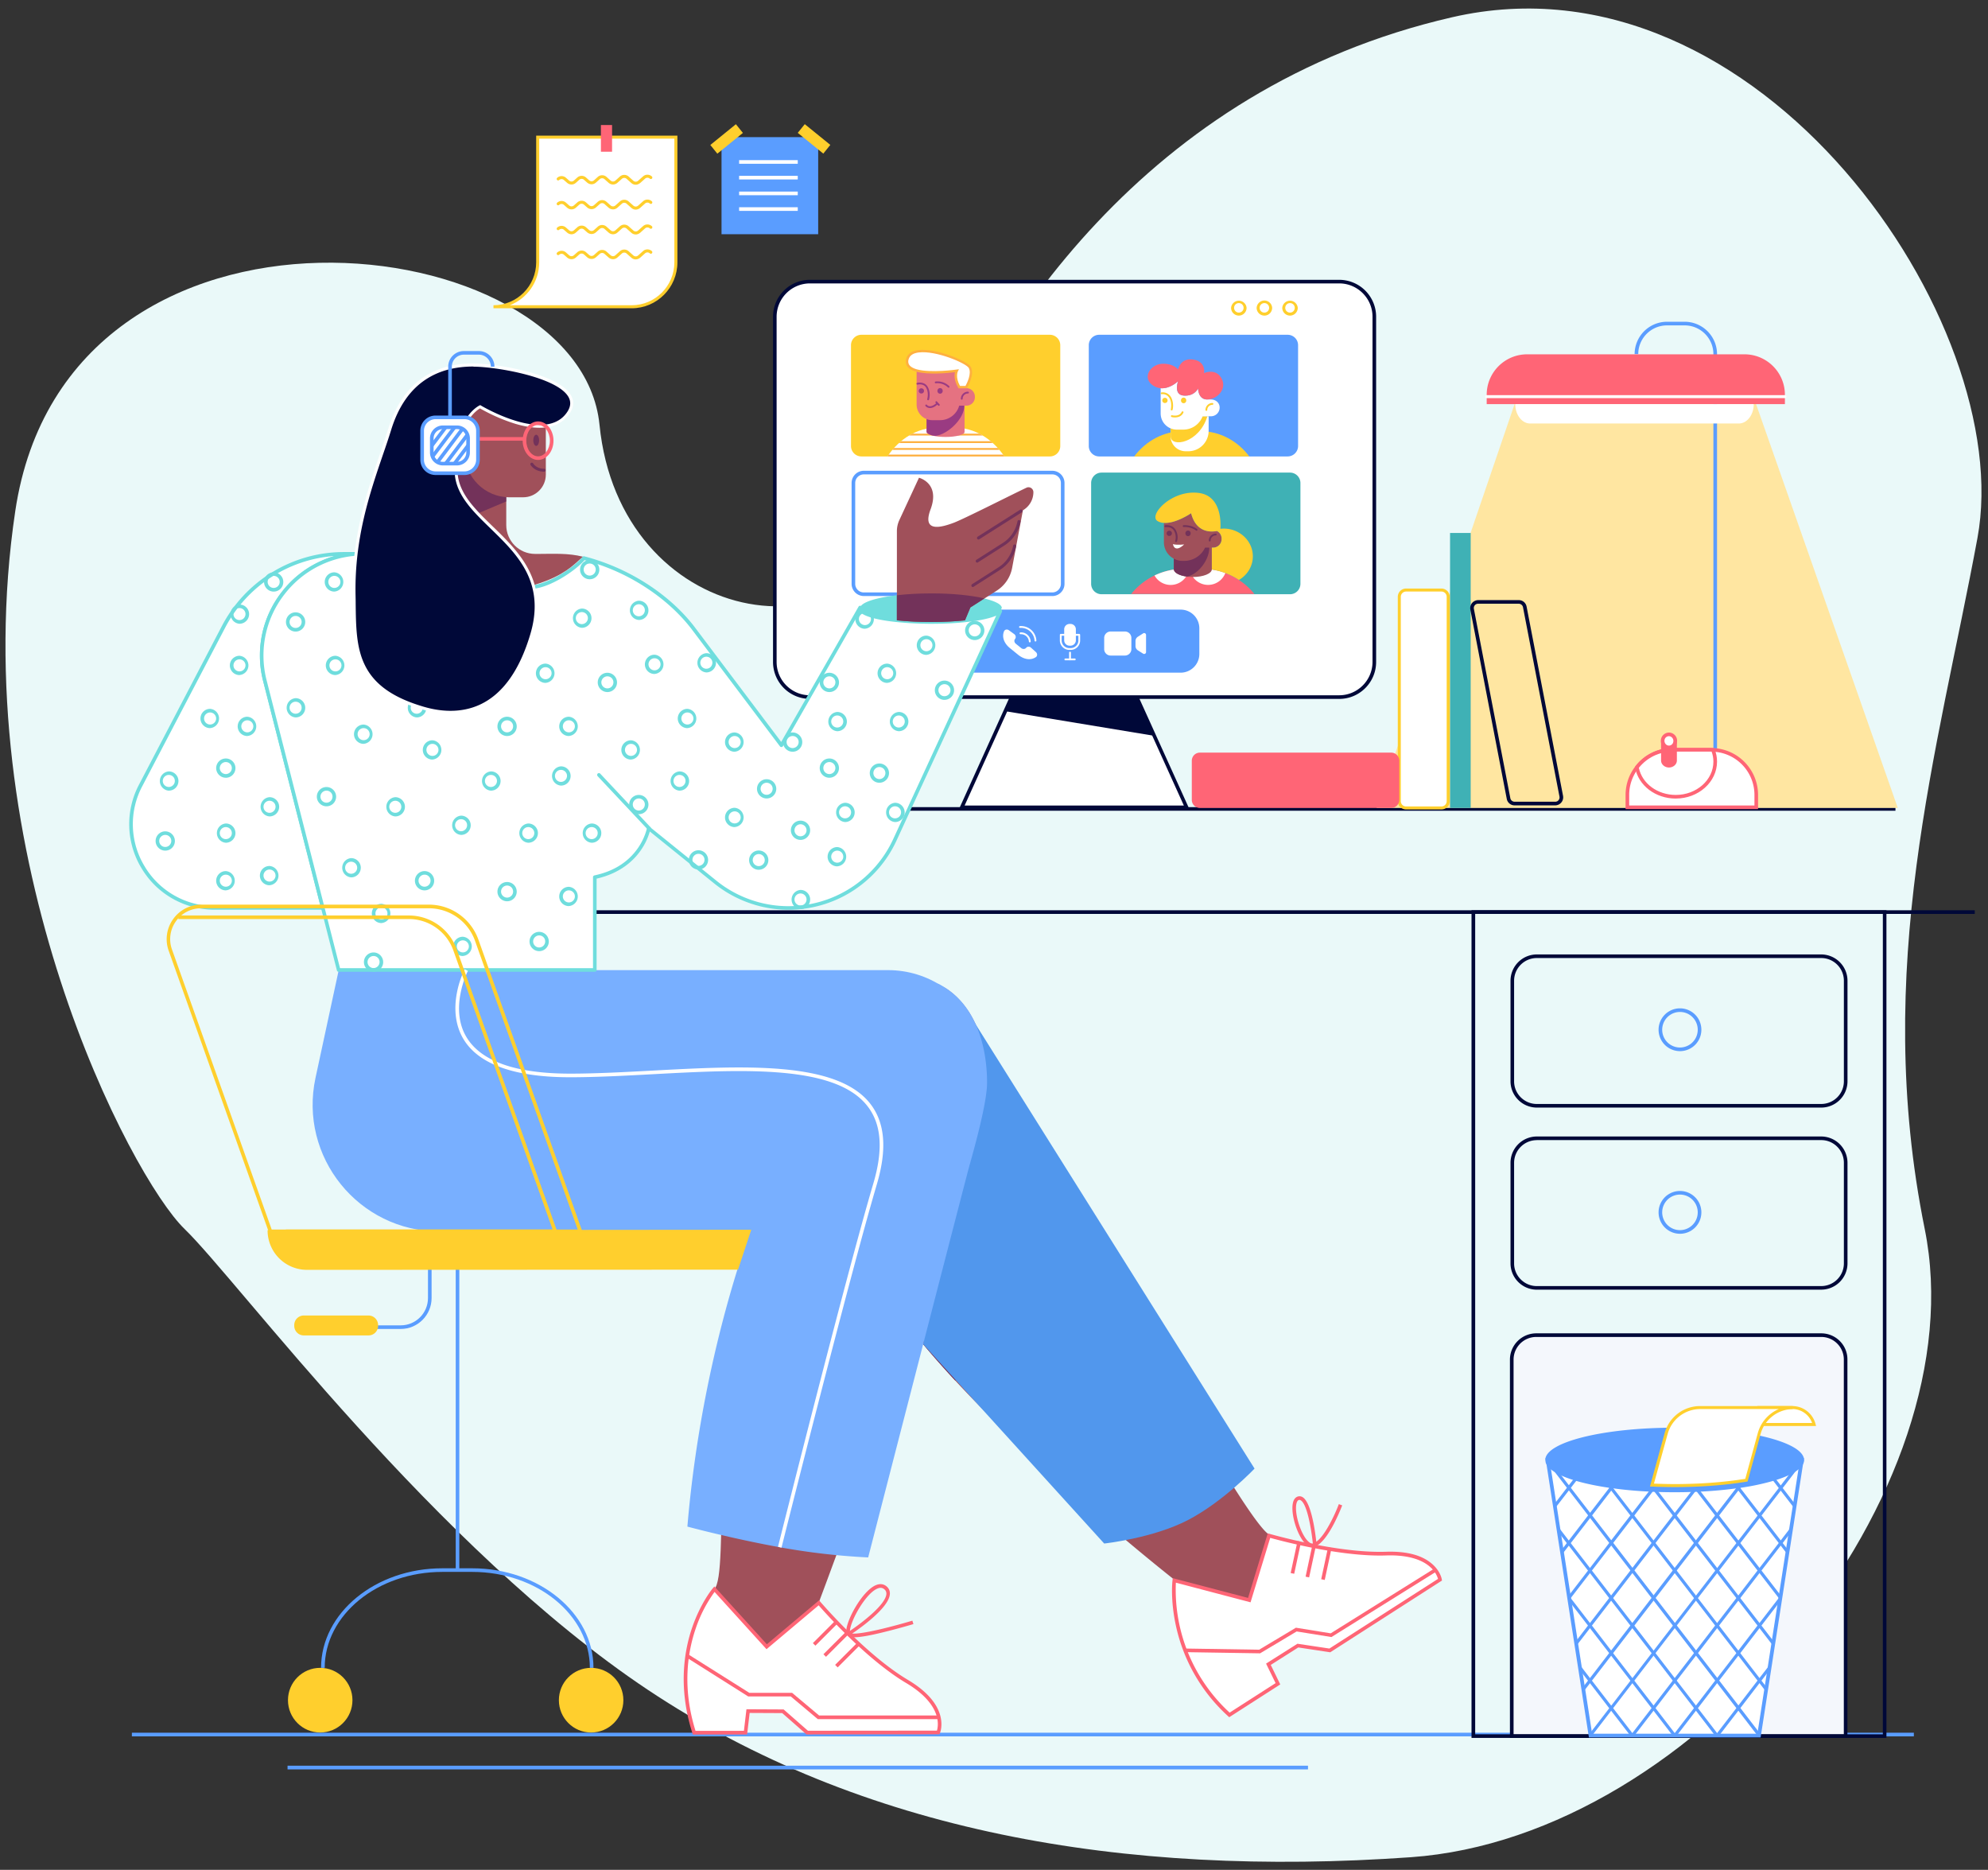 <svg width="754" height="709" xmlns="http://www.w3.org/2000/svg"><rect width="100%" height="100%" fill="#333333" stroke="none"/><g fill="none" fill-rule="evenodd"><path d="M245.8 640.8c80.7 53.72 179.9 71.12 289.24 63.42C644.38 696.52 750 565 730 466s5-181 20-262S667.39-20.25 550.8 6.53C434.2 33.3 375.1 126.2 349.31 190.58s-114.38 46.31-121.93-29.5C219.85 85.26 25.47 62.2 5.8 193.72-13.86 325.23 49.72 446.4 70 466c20.3 19.6 95.1 121.09 175.8 174.8z" fill="#EAF9F9"/><g fill-rule="nonzero"><g fill="#5A9DFF"><path d="M50.02 657h675.86v1.4H50.02zM109.06 669.51h387.03v1.4H109.06z"/></g><path d="M690.76 506.25H582.65a9.28 9.28 0 00-9.27 9.29V658.3H700V515.54a9.25 9.25 0 00-9.25-9.29z" fill="#F4F7FC"/><path d="M700.7 659H572.68V515.54a9.99 9.99 0 019.96-9.97h108.1a9.97 9.97 0 017.06 2.92 9.8 9.8 0 012.88 7.05V659zm-126.64-1.37h125.26v-142.1a8.5 8.5 0 00-2.49-6.05 8.53 8.53 0 00-6.07-2.54H582.65a8.61 8.61 0 00-8.59 8.6v142.09z" fill="#000838"/><path d="M715.5 658.98H558.11V345.16h157.37v313.82zm-156.01-1.37h154.63V346.54H559.5V657.6z" fill="#000838"/><path fill="#000838" d="M748.98 346.54H183.2v-40.5H718.9v1.38H184.58v37.74h564.4zM690.76 419.97h-107.9a9.99 9.99 0 01-9.96-9.97v-38.13a9.99 9.99 0 019.95-9.97h107.9a9.99 9.99 0 019.96 9.97v38.16a9.97 9.97 0 01-9.95 9.94zm-107.9-56.7a8.61 8.61 0 00-8.6 8.6V410c0 4.73 3.87 8.6 8.6 8.6h107.9a8.6 8.6 0 008.58-8.57v-38.16c0-4.74-3.86-8.6-8.58-8.6h-107.9zM690.76 489.02h-107.9a9.99 9.99 0 01-9.96-9.97V440.9a9.99 9.99 0 019.95-9.97h107.9a9.99 9.99 0 019.96 9.97v38.14a9.99 9.99 0 01-9.95 9.97zm-107.9-56.7a8.61 8.61 0 00-8.6 8.6v38.13c0 4.73 3.87 8.6 8.6 8.6h107.9a8.61 8.61 0 008.58-8.6V440.9c0-4.73-3.86-8.6-8.58-8.6h-107.9z"/><path d="M637.17 398.57a8.11 8.11 0 11.01-16.23 8.11 8.11 0 01-.01 16.23zm0-14.86a6.74 6.74 0 100 13.48 6.74 6.74 0 000-13.48zM637.17 467.82a8.11 8.11 0 11.01-16.23 8.11 8.11 0 01-.01 16.23zm0-14.86a6.74 6.74 0 100 13.48 6.74 6.74 0 000-13.48z" fill="#5A9DFF"/><g><path fill="#FFF" d="M683.38 553.56l-.16.98-.06.57-2.37 15.16-.25 1.63-1.07 6.9-.38 2.43-1 6.4-.25 1.62-2.44 15.7v.06l-.25 1.62-.13.74-2.32 15-.25 1.62-1.1 7.07v.02l-.38 2.42-.98 6.22-.25 1.63-2.43 15.75-.02.1-.12.73-.02.16h-63.9l-.02-.19-.1-.64-.03-.2-2.46-15.74-.25-1.64-.95-6.1-.37-2.46-1.11-7.18-.25-1.62-2.32-14.89-.14-.84-.25-1.6v-.03l-2.45-15.75-.25-1.63-.98-6.28-.36-2.43-1.1-7.02-.24-1.62-2.35-15.05-.25-1.62z"/><path d="M667.76 658.8h-65.12l-.27-1.7-16.19-104.25h98.02l-16.44 105.94zm-63.91-1.42h62.69l16-103.09h-94.72l16.03 103.09z" fill="#5A9DFF"/><path d="M684.27 553.56c0 .32-.04.66-.16.98-.77 2.4-4.32 4.62-9.89 6.45-.4.14-.82.25-1.23.39a90.99 90.99 0 01-14.12 2.93c-4.27.59-8.93 1.02-13.87 1.28l-1.47.06a197.96 197.96 0 01-14.8.07l-1.58-.07c-5.68-.22-11.05-.7-15.91-1.39-.6-.1-1.16-.16-1.73-.25-8.25-1.26-14.9-3.11-18.96-5.33-2.37-1.28-3.85-2.68-4.32-4.14l-.14-.96c0-6.77 21.97-12.23 49.07-12.23 26.94 0 48.82 5.42 49.07 12.14.04 0 .04.02.04.07z" fill="#5A9DFF"/><g fill="#5A9DFF"><path d="M667.33 657.12v.92l-.16-.11-.02.13h-.6l-7.24-9.42-.76-.98-7.3-9.47-.74-.98-7.3-9.47-.75-.98-7.3-9.47-.75-.98-7.3-9.47-.75-.98-7.28-9.47-.75-.98-7.3-9.47-.75-.99-7.27-9.46-.75-.99-7.28-9.46-.75-.99-6.98-9.05-.11-.66c.45 1.44 1.9 2.8 4.23 4.07l3.59 4.66.75.98 7.3 9.47.75.98 7.3 9.47.75.98 7.3 9.47.75.99 7.3 9.46.74.99 7.3 9.46.75.99 7.3 9.46.75.99 7.3 9.46.75.99 7.3 9.46.75.99 7.25 9.42-.02.04zM670 639.72l-.26 1.63-2.4-3.14-.76-.98-7.3-9.47-.75-.98-7.3-9.47-.75-.98-7.3-9.47-.75-.98-7.3-9.47-.75-.98-7.23-9.38-.75-.98-7.3-9.47-.74-.98-7.3-9.47-.75-.98-.32-.41 1.68.25.11.16 7.3 9.47.75.98 7.3 9.47.75.98 7.3 9.47.75.98 7.3 9.47.75.98 7.3 9.47.75.98 7.3 9.47.75.98 7.3 9.47.75.98 1.86 2.4zM672.7 622.37l-.25 1.62-5.12-6.63-.75-.99-7.3-9.46-.75-.99-7.3-9.46-.75-.99-7.3-9.46-.75-.99-7.3-9.46-.75-.99-7.11-9.24 1.54.07 6.33 8.19.75.98 7.3 9.47.74.98 7.3 9.47.75.98 7.3 9.47.75.98 7.3 9.47.75.98 4.62 6zM675.4 605.01l-.25 1.62-.52-.68-7.3-9.47-.75-.98-7.3-9.47-.75-.98-7.3-9.47-.75-.98-7.11-9.24 1.45-.07 6.41 8.32.75.99 7.3 9.46.75.99 7.3 9.46.75.99 7.3 9.46.02.05zM619.56 657.72l-.45.34-.03.03h-.75l-7.27-9.43-.75-.98-7.28-9.47-.75-.96-2.84-3.68-.37-2.45 3.96 5.15.75.98 7.28 9.45.75.98 7.3 9.47zM603.46 657.72l-.23.18-.1-.64zM635.64 657.72l-.46.34-.02.03h-.75l-7.26-9.43-.75-.98-7.3-9.47-.74-.96-7.3-9.46-.75-.96v-.03l-7.28-9.44-.75-.99-6.89-8.94-.14-.84-.25-1.6.73.96 7.3 9.46.75.96 7.28 9.47.75.99 7.3 9.44.75.98 7.3 9.45.74.98 7.28 9.47zM651.71 657.72l-.45.34-.03.03h-.75l-7.25-9.43-.75-.98-7.3-9.47-.75-.96-7.28-9.46-.75-.96-7.3-9.47-.74-.99-7.3-9.44-.75-.98-7.28-9.47-.75-.96-7.3-9.47-.75-.96-2.9-3.8-.37-2.42 4.02 5.24.75.98 7.3 9.45.75.98 7.28 9.44.75.99 7.3 9.46.75.96 7.3 9.47.74.99 7.28 9.44.75.98 7.3 9.45.75.98 7.28 9.47zM678.09 587.63l-.25 1.62-2.46-3.2-.75-.98-7.3-9.47-.75-.98-7.3-9.47-.75-.98-.09-.12 1.34-.2.25.32 7.3 9.47.75.98 7.3 9.47.75.98 1.96 2.56zM680.8 570.27l-.26 1.63-5.16-6.7-.75-.99-2.3-3c.41-.1.82-.24 1.2-.38l1.85 2.4.75.98 4.66 6.06zM684.04 553.92l-.63.83-.19-.23c.12-.32.16-.64.16-.96v-.12l.03-.02.63.5z"/></g><g fill="#5A9DFF"><path d="M679.47 578.8l-.38 2.43-2.96 3.86-.75.96-7.3 9.47-.75.96-7.27 9.47-.75.98-7.3 9.44-.75.99-7.28 9.47-.75.96-7.3 9.46-.75.96-7.28 9.47-.75.98-7.27 9.43h-.75l-.02-.03-.44-.34.44-.57 7.3-9.47.74-.98 7.28-9.45.75-.98 7.3-9.44.75-.99 7.28-9.47.75-.96 7.3-9.46.75-.99 7.27-9.44.75-.98 7.3-9.45.75-.98zM683.16 555.11l-7.03 9.13-.75.98-7.3 9.47-.75.98-7.3 9.47-.75.98-7.3 9.47-.75.98-7.25 9.38-.75.98-7.3 9.47-.75.98-7.3 9.47-.75.98-7.3 9.47-.75.98-7.3 9.47-.75.98-7.25 9.42h-.55l-.02-.18-.09-.64-.09-.11.07-.1 7.23-9.37.75-.98 7.3-9.47.75-.98 7.3-9.47.75-.99 7.3-9.46.75-.99 7.3-9.46.75-.99 7.3-9.46.74-.99 7.3-9.46.75-.99 7.3-9.46.75-.99 7.28-9.46.75-.99 3.57-4.64c2.34-1.26 3.82-2.63 4.3-4.1l-.16.7zM660.35 563.83l-.32.4-.75.99-7.3 9.47-.75.98-7.3 9.47-.75.98-7.3 9.47-.74.98-7.3 9.47-.75.98-7.3 9.47-.75.98-7.3 9.47-.75.98-7.3 9.47-.75.98-2.39 3.1-.25-1.63 1.89-2.45.75-.98 7.28-9.47.75-.98 7.3-9.47.74-.98 7.28-9.47.75-.98 7.3-9.47.75-.98 7.3-9.47.75-.99 7.3-9.46.75-.99 7.3-9.46.11-.16c.39-.05.77-.12 1.14-.16l.61-.1zM643.05 565.43l-7.12 9.21-.75.99-7.3 9.46-.75.99-7.3 9.46-.75.99-7.3 9.46-.75.99-7.3 9.46-.75.99-5.07 6.58-.25-1.62 4.57-5.95.75-.98 7.3-9.47.75-.98 7.3-9.47.75-.98 7.3-9.47.75-.98 7.3-9.47.75-.98 6.32-8.19c.5 0 1.02-.02 1.55-.04zM671.36 631.08l-.4 2.42-2.88 3.75-.75.96-7.27 9.47-.75.98-7.28 9.43h-.75l-.02-.03-.44-.34.44-.57 7.3-9.47.75-.98 7.27-9.45.75-.98zM675.02 607.37l-6.94 9-.75.99-7.27 9.47-.75.96-7.3 9.46-.75.96-7.28 9.47-.75.98-7.28 9.43h-.75l-.02-.03-.43-.34.43-.57 7.3-9.47.75-.98 7.28-9.45.75-.98 7.3-9.44.75-.99 7.27-9.47.75-.96 7.3-9.46.75-.99.02-.02v.07l-.25 1.62zM626.97 565.4l-7.11 9.24-.75.99-7.3 9.46-.75.99-7.3 9.46-.75.99-7.3 9.46-.48.64-.25-1.57-.02-.03.02-.02 7.28-9.44.75-.99 7.27-9.46.75-.99 7.3-9.47.75-.98 6.41-8.32c.53 0 1 .02 1.48.04zM611.92 564.1l-.09.14-.75.98-7.3 9.47-.75.98-7.3 9.47-.75.98-2.43 3.16-.25-1.63 1.93-2.51.75-.99 7.28-9.46.75-.99 7.3-9.46.25-.32c.36.04.75.11 1.13.16l.23.02zM598.05 561.22l-2.32 3-.75.98-5.14 6.65-.25-1.62 4.64-6.02.75-.98 1.87-2.4c.38.14.8.27 1.2.39z"/></g><g><path d="M688.07 540.13h-20.99v-6.42h12.73c3.98 0 7.3 2.74 8.26 6.42z" fill="#FFF"/><path d="M688.8 540.7H666.5v-7.56h13.3a9.1 9.1 0 018.8 6.86l.19.7zm-21.15-1.14h19.64a7.96 7.96 0 00-7.48-5.28h-12.16v5.28z" fill="#FFCF2D"/><g><path d="M679.95 533.7a13.39 13.39 0 00-12.76 9.86l-4.84 17.68c-.68.12-1.39.23-2.09.32-.45.07-.9.14-1.39.2-4.27.6-8.93 1.04-13.87 1.29l-1.47.07a197.96 197.96 0 01-14.8.07l-1.58-.07-.6-.03 5.36-19.53a13.36 13.36 0 0112.89-9.85h35.15z" fill="#FFF"/><path d="M635.18 563.87c-1.98 0-4.11-.04-6.48-.11l-1.57-.07c-.11 0-.23 0-.32-.02h-1.02l5.57-20.27a13.96 13.96 0 0113.44-10.26h35.15v1.14a12.88 12.88 0 00-12.2 9.44l-4.94 18.02-.37.07a196.34 196.34 0 01-3.5.53c-4.34.6-9.03 1.03-13.91 1.28l-1.48.07c-2.89.11-5.69.18-8.37.18zm-7.89-1.33l1.48.07c2.34.07 4.46.12 6.43.12 2.66 0 5.46-.07 8.33-.19l1.47-.06c4.87-.26 9.53-.69 13.83-1.28l1.38-.21c.6-.07 1.16-.16 1.73-.25l4.75-17.34a13.98 13.98 0 017.96-9.12h-29.8a12.84 12.84 0 00-12.35 9.44l-5.2 18.82z" fill="#FFCF2D"/></g></g></g><g><path fill="#FFE6A1" d="M665.81 152.6l53.98 153.76H522.11l52.55-153.76z"/><path d="M651.23 284.32h-1.38V134.28c0-6.01-4.89-10.9-10.9-10.9h-6.7c-6.01 0-10.9 4.89-10.9 10.9h-1.38A12.3 12.3 0 01632.25 122h6.7a12.3 12.3 0 0112.28 12.28v150.04z" fill="#5A9DFF"/><path d="M666.11 301.47v4.64h-48.88v-4.64a17.15 17.15 0 0117.15-17.15h14.56a17.14 17.14 0 0117.17 17.15z" fill="#FFF"/><path d="M666.8 306.8h-50.26v-5.33c0-4 1.3-7.8 3.75-10.93 3.4-4.4 8.55-6.91 14.09-6.91h14.56c.23 0 .5 0 .75.02 9.58.4 17.1 8.21 17.1 17.82v5.32zm-48.89-1.38h47.51v-3.95a16.4 16.4 0 00-15.8-16.45h-.04c-.2-.02-.41-.02-.64-.02h-14.56c-5.1 0-9.86 2.31-13 6.36a16.31 16.31 0 00-3.47 10.1v3.96zM676.97 153.24h-113.1v-3.55c0-8.48 6.88-15.34 15.34-15.34h82.42c8.48 0 15.34 6.88 15.34 15.34v3.55z" fill="#FF6576"/><path d="M676.97 150.97h-113.1a.57.57 0 01-.58-.57c0-.32.25-.57.57-.57h113.11c.32 0 .57.25.57.57 0 .32-.25.57-.57.57zM665.15 153.24c0 4.04-2.52 7.34-5.65 7.34h-79.15c-3.11 0-5.65-3.3-5.65-7.34h90.45zM650.54 288.8c0 7.34-6.7 13.3-14.95 13.3-7.43 0-13.6-4.82-14.75-11.15a17.15 17.15 0 0113.54-6.63h14.56c.23 0 .48 0 .7.02.6 1.4.9 2.9.9 4.46z" fill="#FFF"/><path d="M635.59 302.8c-7.7 0-14.2-4.95-15.44-11.74l-.04-.3.18-.25c3.4-4.39 8.55-6.9 14.09-6.9h14.56c.25 0 .5 0 .78.02l.4.04.17.37c.62 1.46.94 3.07.94 4.73 0 7.73-7.02 14.02-15.64 14.02zm-14.02-11.67c1.24 6 7.09 10.29 14.02 10.29 7.86 0 14.26-5.67 14.26-12.62 0-1.33-.22-2.61-.68-3.8H634.38c-5.01 0-9.65 2.22-12.8 6.13z" fill="#FF6576"/><path d="M636 281.18v7.18c0 1.47-1.35 2.66-3 2.66-1.64 0-3-1.2-3-2.66v-7.18h.05a2.95 2.95 0 002.93 2.22c1.44 0 2.65-.96 2.93-2.22h.09z" fill="#FF6576"/><g><path d="M635.36 280.93c0 .16-.02.32-.05.48a2.38 2.38 0 01-2.33 1.99c-1.14 0-2.1-.85-2.33-1.99-.02-.16-.05-.32-.05-.48a2.41 2.41 0 012.38-2.47c1.3 0 2.38 1.12 2.38 2.47z" fill="#FFF"/><path d="M632.98 284.09a3.1 3.1 0 01-3-2.54v-.05a3.11 3.11 0 013.02-3.73 3.11 3.11 0 013.02 3.73v.03a3.13 3.13 0 01-3.04 2.56zm-1.65-2.8c.19.83.87 1.42 1.65 1.42.82 0 1.51-.57 1.65-1.41.02-.14.04-.25.04-.37 0-.96-.77-1.78-1.69-1.78-.94 0-1.7.77-1.7 1.78 0 .12.03.23.05.37z" fill="#FF6576"/></g></g><g><path fill="#3FB1B5" d="M549.97 202.09h7.83v104.27h-7.83z"/><path d="M546.7 306.36h-13.42a2.56 2.56 0 01-2.56-2.56v-77.5a2.56 2.56 0 012.56-2.57h13.41a2.56 2.56 0 012.57 2.56v77.5a2.56 2.56 0 01-2.57 2.57z" fill="#FFF"/><path d="M546.7 306.93h-13.42a3.13 3.13 0 01-3.13-3.13v-77.5c0-1.74 1.4-3.14 3.13-3.14h13.41c1.74 0 3.14 1.4 3.14 3.13v77.5c0 1.75-1.4 3.14-3.14 3.14zm-13.42-82.63a2 2 0 00-1.99 2v77.5a2 2 0 002 1.99h13.4a2 2 0 002-2v-77.5a2 2 0 00-2-1.99h-13.4z" fill="#FFCF2D"/><path d="M589.84 305.38h-15.4a3 3 0 01-2.96-2.45l-13.82-71.79a3.05 3.05 0 012.97-3.59h15.4A3 3 0 01579 230l13.83 71.78a3.05 3.05 0 01-2.98 3.6zm-29.23-76.46c-.5 0-.96.21-1.26.6-.32.39-.43.87-.34 1.35l13.82 71.78c.14.78.83 1.35 1.63 1.35h15.4c.5 0 .97-.2 1.26-.6.32-.38.44-.86.35-1.34l-13.83-71.79a1.65 1.65 0 00-1.62-1.35h-15.4z" fill="#000838"/><path d="M527.65 306.36h-72.56a3.07 3.07 0 01-3.07-3.07v-14.84c0-1.7 1.38-3.07 3.07-3.07h72.56c1.7 0 3.07 1.37 3.07 3.07v14.84c0 1.7-1.38 3.07-3.07 3.07z" fill="#FF6576"/></g><g><path d="M256.35 52v47.47c0 9.3-7.52 16.84-16.78 16.84h-52.41a16.8 16.8 0 0016.78-16.84V52h52.4z" fill="#FFF"/><path d="M239.57 116.89h-52.41v-1.15c8.94 0 16.2-7.3 16.2-16.27V51.43h53.56v48.04c0 9.61-7.77 17.42-17.35 17.42zm-46.22-1.15h46.22c8.94 0 16.2-7.3 16.2-16.27v-46.9h-51.26v46.9c0 7.4-4.64 13.77-11.16 16.27z" fill="#FFCF2D"/><path fill="#FF6576" d="M227.91 47.41h4.23v10.12h-4.23z"/><g fill="#FFCF2D"><path d="M241.1 70.04c-.6 0-1.19-.23-1.67-.66l-1.76-1.56a1.34 1.34 0 00-1.82 0l-1.67 1.49c-.99.87-2.36.87-3.36 0l-1.53-1.36a1.34 1.34 0 00-1.83 0l-1.42 1.27c-.98.87-2.35.87-3.36 0l-1.17-1.04a1.34 1.34 0 00-1.82 0l-1.26 1.13c-.98.87-2.36.87-3.36 0l-1.17-1.03a1.34 1.34 0 00-1.83 0c-.22.2-.59.18-.8-.05a.58.58 0 01.05-.8 2.48 2.48 0 013.36 0l1.17 1.03c.54.48 1.28.48 1.82 0l1.26-1.13a2.48 2.48 0 013.36 0l1.17 1.04c.55.48 1.28.48 1.83 0l1.41-1.27a2.48 2.48 0 013.36 0l1.53 1.36c.55.48 1.28.48 1.83 0l1.67-1.5a2.48 2.48 0 013.36 0l1.76 1.57c.55.48 1.28.48 1.83 0l1.83-1.63a2.48 2.48 0 013.36 0c.23.2.25.57.04.8a.57.57 0 01-.8.05 1.34 1.34 0 00-1.82 0l-1.83 1.63c-.55.43-1.12.66-1.72.66zM241.1 79.48c-.6 0-1.19-.23-1.67-.67l-1.76-1.56a1.34 1.34 0 00-1.82 0l-1.67 1.5c-.99.86-2.36.86-3.36 0l-1.53-1.36a1.34 1.34 0 00-1.83 0l-1.42 1.26c-.98.87-2.35.87-3.36 0l-1.17-1.03a1.34 1.34 0 00-1.82 0l-1.26 1.12c-.98.87-2.36.87-3.36 0l-1.17-1.03a1.34 1.34 0 00-1.83 0c-.22.2-.59.18-.8-.05a.58.58 0 01.05-.8 2.48 2.48 0 013.36 0l1.17 1.03c.54.48 1.28.48 1.82 0l1.26-1.12a2.48 2.48 0 013.36 0l1.17 1.03c.55.48 1.28.48 1.83 0l1.41-1.26a2.48 2.48 0 013.36 0l1.53 1.35c.55.48 1.28.48 1.83 0l1.67-1.49a2.48 2.48 0 013.36 0l1.76 1.56c.55.48 1.28.48 1.83 0l1.83-1.63a2.48 2.48 0 013.36 0c.23.2.25.57.04.8a.57.57 0 01-.8.05 1.34 1.34 0 00-1.82 0l-1.83 1.63c-.55.46-1.12.67-1.72.67zM241.1 88.9c-.6 0-1.19-.22-1.67-.66l-1.76-1.56a1.34 1.34 0 00-1.82 0l-1.67 1.5c-.99.87-2.36.87-3.36 0l-1.53-1.36a1.34 1.34 0 00-1.83 0l-1.42 1.26c-.98.87-2.35.87-3.36 0l-1.17-1.03a1.34 1.34 0 00-1.82 0l-1.26 1.12c-.98.88-2.36.88-3.36 0l-1.17-1.03a1.34 1.34 0 00-1.83 0c-.22.2-.59.18-.8-.04a.58.58 0 01.05-.8 2.48 2.48 0 013.36 0l1.17 1.02c.54.49 1.28.49 1.82 0l1.26-1.12a2.48 2.48 0 013.36 0l1.17 1.03c.55.48 1.28.48 1.83 0l1.41-1.26a2.48 2.48 0 013.36 0l1.53 1.35c.55.49 1.28.49 1.83 0l1.67-1.49a2.48 2.48 0 013.36 0l1.76 1.56c.55.49 1.28.49 1.83 0l1.83-1.63a2.48 2.48 0 013.36 0c.23.21.25.58.04.8a.57.57 0 01-.8.05 1.34 1.34 0 00-1.82 0l-1.83 1.63c-.55.46-1.12.67-1.72.67zM241.1 98.36c-.6 0-1.19-.23-1.67-.66l-1.76-1.56a1.34 1.34 0 00-1.82 0l-1.67 1.49c-.99.87-2.36.87-3.36 0l-1.53-1.35a1.34 1.34 0 00-1.83 0l-1.42 1.26c-.98.87-2.35.87-3.36 0l-1.17-1.04a1.34 1.34 0 00-1.82 0l-1.26 1.13c-.98.87-2.36.87-3.36 0l-1.17-1.03a1.34 1.34 0 00-1.83 0c-.22.2-.59.18-.8-.05a.58.58 0 01.05-.8 2.48 2.48 0 013.36 0l1.17 1.03c.54.48 1.28.48 1.82 0l1.26-1.12a2.48 2.48 0 013.36 0l1.17 1.03c.55.48 1.28.48 1.83 0l1.41-1.26a2.48 2.48 0 013.36 0l1.53 1.35c.55.48 1.28.48 1.83 0l1.67-1.5a2.48 2.48 0 013.36 0l1.76 1.57c.55.48 1.28.48 1.83 0l1.83-1.63a2.48 2.48 0 013.36 0c.23.2.25.57.04.8a.57.57 0 01-.8.05 1.34 1.34 0 00-1.82 0l-1.83 1.63c-.55.43-1.12.66-1.72.66z"/></g><g><path fill="#5A9DFF" d="M273.66 52h36.66v36.81h-36.66z"/><path fill="#FFCF2D" d="M269.41 54.97l9.7-7.87 2.65 3.3-9.69 7.87zM302.57 50.38l2.66-3.3 9.69 7.86-2.66 3.3z"/><path fill="#FFF" d="M280.33 60.72h22.24v1.38h-22.24zM280.33 66.67h22.24v1.38h-22.24zM280.33 72.64h22.24v1.38h-22.24zM280.33 78.58h22.24v1.38h-22.24z"/></g></g><g><path fill="#FFF" d="M450.06 306.13h-85.28l16.51-36.46 2.42-5.35h47.42l6.66 14.7z"/><path d="M451.11 306.82h-87.4l19.54-43.19h48.31l6.85 15.11 12.7 28.08zm-85.26-1.37h83.16l-11.84-26.16L430.7 265h-46.53l-2.24 4.94-16.08 35.51z" fill="#000838"/><path fill="#000838" d="M437.79 279.01l-56.5-9.34 2.42-5.35h47.42z"/><path d="M507.93 264.32H307.19A13.32 13.32 0 01293.87 251V120.08c0-7.36 5.97-13.3 13.32-13.3h200.74c7.36 0 13.32 5.97 13.32 13.3v130.9c0 7.37-5.98 13.34-13.32 13.34z" fill="#FFF"/><path d="M507.93 265H307.19a14 14 0 01-14-14V120.09a14 14 0 0114-13.99h200.74a14 14 0 0114 14v130.9c0 7.72-6.27 14.01-14 14.01zM307.19 107.46a12.66 12.66 0 00-12.64 12.62v130.93c0 6.95 5.68 12.62 12.64 12.62h200.74c6.95 0 12.63-5.67 12.63-12.65v-130.9c0-6.95-5.68-12.62-12.63-12.62H307.19z" fill="#000838"/><path d="M447.78 255.06h-80.47a7.08 7.08 0 01-7.1-7.08v-9.73a7.08 7.08 0 017.1-7.1h80.47c3.92 0 7.1 3.18 7.1 7.1v9.73a7.1 7.1 0 01-7.1 7.08z" fill="#5A9DFF"/><g fill="#FFF"><path d="M426.66 248.57h-5.43a2.44 2.44 0 01-2.44-2.44v-4.24c0-1.34 1.1-2.44 2.44-2.44h5.43c1.35 0 2.44 1.1 2.44 2.44v4.24c0 1.34-1.1 2.44-2.44 2.44zM433.57 247.86l-2-1.27a1.91 1.91 0 01-.9-1.62v-1.92c0-.66.35-1.27.9-1.61l2-1.28a.71.71 0 011.1.6v6.49c.02.57-.62.9-1.1.61z"/></g><g fill="#FFF"><path d="M406.09 246.43h-.5a3.61 3.61 0 01-3.61-3.6v-2.12c0-.19.16-.35.34-.35h7c.19 0 .35.16.35.35v2.12a3.58 3.58 0 01-3.58 3.6zm-3.43-5.38v1.78c0 1.6 1.3 2.91 2.92 2.91h.5c1.6 0 2.93-1.3 2.93-2.91v-1.78h-6.35zM405.83 250.37a.35.35 0 01-.34-.34v-2.58c0-.18.16-.34.34-.34.19 0 .35.16.35.34v2.58c0 .18-.16.34-.35.34z"/><path d="M407.64 250.37h-3.58a.35.35 0 01-.35-.34c0-.19.16-.34.35-.34h3.58c.18 0 .34.15.34.34 0 .18-.16.34-.34.34zM406 244.83h-.32a2.04 2.04 0 01-2.06-2.05v-4.15c0-1.14.91-2.05 2.06-2.05h.31c1.15 0 2.06.91 2.06 2.05v4.15c0 1.14-.91 2.05-2.06 2.05z"/></g><g fill="#FFF"><path d="M385.01 242.26l-.02.02c-.44.52-.3 1.32.27 1.8l2.1 1.69c.57.45 1.4.4 1.82-.12l.03-.02c.43-.53 1.25-.55 1.8-.07l1.9 1.71c.59.55.59 1.46 0 1.87-2 1.39-4.57.89-6.7-.82l-3.18-2.58c-2.13-1.73-3.15-4.14-2.22-6.38.3-.68 1.19-.86 1.83-.39l2.07 1.5c.57.46.71 1.26.3 1.79zM390.58 243.58c-.19 0-.32-.14-.35-.32a2.98 2.98 0 00-3.17-2.78.37.37 0 01-.36-.32c-.02-.18.14-.34.32-.37a3.67 3.67 0 013.9 3.42c.02.19-.12.35-.34.37.02 0 .02 0 0 0z"/><path d="M392.72 243.24c-.18 0-.32-.14-.34-.32a5.15 5.15 0 00-5.5-4.83.37.37 0 01-.36-.32c-.03-.19.13-.35.32-.37a5.82 5.82 0 016.23 5.45.34.34 0 01-.35.39c.02 0 .02 0 0 0z"/></g><g fill="#FFCF2D"><path d="M469.86 119.67a2.95 2.95 0 01-2.94-2.94 2.95 2.95 0 015.88 0 2.95 2.95 0 01-2.94 2.94zm0-4.74c-1 0-1.8.8-1.8 1.8s.8 1.8 1.8 1.8 1.8-.8 1.8-1.8-.8-1.8-1.8-1.8zM479.55 119.67a2.95 2.95 0 01-2.94-2.94 2.95 2.95 0 015.89 0 2.95 2.95 0 01-2.95 2.94zm0-4.74c-1 0-1.8.8-1.8 1.8s.8 1.8 1.8 1.8 1.8-.8 1.8-1.8-.8-1.8-1.8-1.8zM489.27 119.67a2.95 2.95 0 01-2.94-2.94 2.95 2.95 0 015.88 0 2.95 2.95 0 01-2.94 2.94zm0-4.74c-1 0-1.8.8-1.8 1.8s.8 1.8 1.8 1.8 1.8-.8 1.8-1.8-.8-1.8-1.8-1.8z"/></g><path d="M399.1 226h-71.48a4.63 4.63 0 01-4.63-4.62v-38.24a4.63 4.63 0 014.63-4.63h71.49a4.63 4.63 0 014.63 4.63v38.24a4.63 4.63 0 01-4.63 4.63zm-71.48-46.12a3.26 3.26 0 00-3.26 3.26v38.24c0 1.8 1.46 3.26 3.26 3.26h71.49c1.8 0 3.26-1.46 3.26-3.26v-38.24c0-1.8-1.46-3.26-3.26-3.26h-71.49z" fill="#5A9DFF"/><g><path d="M489.27 225.32h-71.48a3.95 3.95 0 01-3.95-3.94v-38.24a3.95 3.95 0 013.95-3.94h71.48a3.95 3.95 0 013.95 3.94v38.24a3.95 3.95 0 01-3.95 3.94z" fill="#3FB1B5"/><g transform="translate(428.94 186.67)"><path d="M46.83 38.54H.1a25.73 25.73 0 0120-9.55h6.71a25.8 25.8 0 0120 9.55z" fill="#FF6576"/><path d="M22.01 29.01a7.01 7.01 0 01-13.07 2.53 25.75 25.75 0 0111.15-2.53h1.92zM35.81 30.6A7.01 7.01 0 0122.31 29h4.54c3.14.02 6.15.57 8.96 1.62z" fill="#FFF"/><path d="M30.68 18.85v10.34c0 1.62-3.24 2.92-7.21 2.92-.73 0-1.44-.05-2.1-.11-2.96-.37-5.1-1.49-5.1-2.8V18.84h14.4z" fill="#A0505A"/><path d="M29.72 20.97c0 4.49-3.92 9.93-8.35 11-2.96-.36-5.1-1.48-5.1-2.8V18.82h13.22l.23 2.15z" fill="#73325A"/><path d="M34.37 17.52v.26a3.2 3.2 0 01-3.19 3.19h-3.06A8.74 8.74 0 0120.2 26h-.6a7.08 7.08 0 01-7.1-7.09V11.6c4.55.3 10.32-3.67 10.32-3.67 1.9 7.32 7.3 7.22 9.8 6.75a3.23 3.23 0 011.76 2.84z" fill="#A0505A"/><path d="M29.88 18.64a.35.35 0 01-.34-.34 2.65 2.65 0 012.64-2.64c.19 0 .35.16.35.34 0 .18-.16.34-.35.34-1.07 0-1.96.87-1.96 1.96 0 .18-.16.34-.34.34z" fill="#73325A"/><path d="M30.68 20.97h.5a3.2 3.2 0 003.2-3.2v-.25c0-1.25-.71-2.32-1.76-2.84-.69.13-1.62.22-2.63.16-2.6-.2-5.81-1.62-7.18-6.9 0 0-5.77 3.96-10.31 3.66a5.19 5.19 0 01-2.35-.66C6.39 8.8 15.49-1.23 25.93.27c8.35 1.21 8.17 11.2 8 13.56.42-.04.83-.07 1.24-.07 6.11 0 11.06 4.7 11.06 10.51 0 3.78-2.1 7.11-5.27 8.96-3.03-2-6.52-3.38-10.28-3.95v-8.31z" fill="#FFCF2D"/><path d="M17.1 18.9c-.04 0-.08 0-.1-.03-.19-.07-.28-.27-.21-.43 0-.03.68-1.87-.46-3.85-.98-1.71-3.15-1.42-3.24-1.4-.18.03-.36-.09-.39-.3a.34.34 0 01.3-.38c.12-.02 2.72-.39 3.95 1.73 1.3 2.26.52 4.36.5 4.42-.1.14-.2.23-.34.23zM24.88 14.56a.37.37 0 01-.2-.07c-1.99-1.52-4.63-1.34-4.65-1.34-.19.02-.35-.14-.37-.32-.02-.18.14-.34.32-.36.11 0 2.92-.2 5.11 1.48.16.11.18.32.07.48-.1.09-.18.13-.28.13z" fill="#73325A"/><path d="M15.92 19.67s.55 3.6 4.27.09c0 0-2.6.34-4.27-.1z" fill="#FFF"/><ellipse fill="#73325A" cx="21.65" cy="15.56" rx="1" ry="1.07"/><circle fill="#73325A" cx="14.53" cy="15.56" r="1"/></g></g><g><path d="M488.38 173.07H416.9a3.95 3.95 0 01-3.95-3.94v-38.24a3.95 3.95 0 013.95-3.95h71.48a3.95 3.95 0 013.95 3.95v38.24a3.96 3.96 0 01-3.95 3.94z" fill="#5A9DFF"/><g transform="translate(430.08 136.08)"><path d="M43.75 36.99H.1c4.4-5.86 11.13-9.6 18.68-9.6h6.28c7.55 0 14.28 3.74 18.68 9.6z" fill="#FFCF2D"/><path d="M19.62 35.03h.98a7.74 7.74 0 007.73-7.73v-5.5a.05.05 0 00-.05-.04H13.94a.05.05 0 00-.05.05v7.54a5.72 5.72 0 005.73 5.68z" fill="#FFF"/><path d="M13.91 21.76v7.71c.2 4.24 10.77 2.57 13.94-7.7H13.91z" fill="#FFCF2D"/><path d="M32.5 18.46a3.29 3.29 0 01-3.33 3.3h-3.12a7.84 7.84 0 01-7.35 5.06h-2.44a6.13 6.13 0 01-6.13-6.13v-9.57c3.51.3 6.47-2.53 6.59-2.64-.05.16-1.83 5.17 2.21 5.44 4.02.28 5.34-2.62 5.38-2.73 0 .11.03 3.99 3.2 4.2h1.66c1.85 0 3.33 1.25 3.33 3.07z" fill="#FFF"/><path d="M27.8 15.38h-.27c-3.17-.2-3.2-4.05-3.2-4.2-.04.12-1.38 3.02-5.38 2.74-4.01-.27-2.25-5.28-2.2-5.44-.12.09-3.09 2.94-6.6 2.64a5.91 5.91 0 01-2.35-.7c-5.13-2.79-1.82-8.5 3.22-8.57 4.01-.05 5.72 2.14 5.72 2.14s.87-4.5 5.8-3.72c4.92.78 4.03 5.13 4.03 5.13s4.13-1.91 6.41 1.62c2.7 4.15-1.34 8.36-5.18 8.36z" fill="#FF6576"/><path d="M14.32 19.55h-.09a.34.34 0 01-.25-.4c0-.03.55-2.29-.43-4.13-1.07-1.96-2.92-1.64-2.99-1.64-.18.02-.36-.1-.39-.28a.32.32 0 01.28-.38c.02 0 2.41-.44 3.71 1.98a7.1 7.1 0 01.5 4.6c-.06.14-.2.25-.34.25zM15.53 22.2c-.48 0-.91-.07-1.23-.16a.34.34 0 11.16-.66c.11.02 2.71.7 3.67-1.3.1-.16.28-.25.46-.16s.25.27.16.45c-.66 1.44-2.05 1.83-3.22 1.83z" fill="#FFCF2D"/><ellipse fill="#FFCF2D" cx="18.84" cy="15.75" rx="1" ry="1.07"/><circle fill="#FFCF2D" cx="11.75" cy="15.75" r="1"/><path d="M27.46 19.71a.35.35 0 01-.34-.34 2.65 2.65 0 012.65-2.64c.18 0 .34.16.34.34 0 .18-.16.34-.34.34-1.08 0-1.97.87-1.97 1.96 0 .18-.16.34-.34.34z" fill="#FFCF2D"/></g></g><g><path d="M398.2 173.07H326.7a3.95 3.95 0 01-3.94-3.94v-38.24a3.95 3.95 0 013.94-3.95h71.48a3.95 3.95 0 013.95 3.95v38.24a3.93 3.93 0 01-3.95 3.94z" fill="#FFCF2D"/><path d="M380.93 173.07h-44.34c4.47-6.68 11.31-10.94 18.97-10.94h6.4c7.65 0 14.47 4.26 18.97 10.94z" fill="#FFF"/><g fill="#FEB040"><path d="M380.93 173.07h-44.34l.4-.6c.03-.04.05-.09.1-.1h43.36a25.27 25.27 0 00.48.7zM379.06 170.58h-40.6c.2-.25.4-.47.61-.7h39.37l.62.7zM376.55 167.99h-35.58c.27-.25.54-.48.82-.71h33.94l.82.7zM372.72 165.14h-27.94c.4-.25.84-.48 1.27-.7h25.37c.45.22.86.45 1.3.7z"/></g><path d="M365.83 153.6v10.2c0 1.04-3.24 1.88-7.2 1.88-3.89 0-7.06-.8-7.22-1.82v-10.25h14.42z" fill="#E57281"/><path d="M365.74 153.6v.23c0 5.02-6.23 10.76-10.72 11.42-.71.12-2.9-.32-3.58-1.41v-10.26h14.3v.03z" fill="#9A3B82"/><path d="M369.75 150.4v.22a3.2 3.2 0 01-3.2 3.2h-2.75a7.55 7.55 0 01-7.28 5.5h-2.94a5.93 5.93 0 01-5.93-5.92v-12.97c5.47 1.53 15.26.1 15.26.1s-.9 3.19.8 6.65h2.87a3.23 3.23 0 013.17 3.21z" fill="#E57281"/><g><path d="M366.44 146.8h-2.6c-2.2-3.74-.95-6.23-.95-6.23s-9.79 1.41-15.26-.09c-2.49-.68-4.09-1.98-3.5-4.28 1.9-7.39 22.3.47 23.7 3.14 1.44 2.67-1.39 7.45-1.39 7.45z" fill="#FFF"/><path d="M366.7 147.25h-3.13l-.14-.23c-1.62-2.73-1.48-4.85-1.23-5.9-2.4.3-10.03 1.1-14.71-.2-3.9-1.08-4.22-3.22-3.8-4.84.33-1.3 1.4-2.94 4.67-3.33 6.7-.8 18.7 4.17 19.86 6.39 1.55 2.84-1.27 7.7-1.39 7.9l-.13.2zm-2.58-.91h2.07c.53-.96 2.4-4.68 1.26-6.8-.94-1.77-12.34-6.7-18.96-5.9-2.2.25-3.5 1.17-3.9 2.67-.16.66-.68 2.67 3.17 3.74 5.32 1.46 14.99.09 15.08.07l.87-.12-.4.78c-.06.09-1.06 2.23.8 5.56z" fill="#FEB040"/></g><g transform="translate(347.51 144.51)" fill="#9A3B82"><path d="M8.8 9.28a.3.3 0 01-.22.09.37.37 0 01-.25-.12L8 8.91c-.98.87-1.92 1.3-2.79 1.3-.09 0-.18 0-.25-.02-.96-.1-1.43-.73-1.46-.76-.11-.15-.09-.36.07-.47.16-.12.37-.1.48.06.02.03.34.44 1 .5.73.07 1.58-.31 2.49-1.11l-.18-.2a.33.33 0 01.02-.48.33.33 0 01.48.02l.96 1.05c.13.13.11.34-.03.48zM12.27 2.48a.34.34 0 01-.25-.09C10.02.43 7.46.82 7.44.82c-.19.02-.37-.1-.4-.27-.01-.19.1-.37.28-.39a6.25 6.25 0 015.18 1.75c.14.14.14.35 0 .48-.05.07-.14.1-.23.1zM4.5 7.27c-.03 0-.08 0-.1-.02-.18-.05-.27-.25-.23-.44 0-.02.71-2.34-.43-4.33C2.76.78.54 1.3.52 1.32A.34.34 0 11.36.66c.94-.23 3-.23 3.97 1.5 1.3 2.26.55 4.77.5 4.88-.06.14-.18.23-.34.23z"/><circle cx="1.94" cy="3.71" r="1"/><ellipse cx="9.03" cy="3.71" rx="1" ry="1.07"/><path d="M17.27 7.04a.35.35 0 01-.35-.34 2.7 2.7 0 012.7-2.69c.18 0 .34.16.34.34 0 .19-.16.34-.34.34A2 2 0 0017.6 6.7c0 .18-.14.34-.34.34z"/></g></g></g><g><path d="M482.27 582.5a40.5 40.5 0 00-.96-.27l-7.47 24.46-28.1-7.38c-.24-.2-.35-.32-.35-.32s-113.82-89.22-119.8-132.04c-5.97-42.81 41.71-83.44 41.71-83.44s101.68 192.21 114.26 198.5c.25.13.5.29.7.5z" fill="#A0505A"/><path d="M391.37 428.48c-3.57 19.06-16.08 57.68-29.03 95.04-19.18-20.67-34.66-41.52-36.76-56.59-3.79-27.13 14-53.41 27.52-68.99a120.2 120.2 0 0116.07-10.89c3.54 6.65 11.74 22.04 22.2 41.43z" fill="#73325A"/><path d="M546.16 598.97l-41.81 26.83-12.13-1.83-11.16 7.08 3.6 7.4-18.38 11.8c-24.36-22.17-20.91-51-20.91-51l28.45 7.46 7.47-24.46s25.55 7.47 44.4 6.83c18.91-.64 20.47 9.89 20.47 9.89z" fill="#FFF"/><path d="M466.21 651.13l-.38-.35a64.7 64.7 0 01-19.8-34.18c-2.2-9.98-1.37-17.13-1.32-17.43l.09-.77 28.56 7.49 7.47-24.48.64.18c.25.07 25.66 7.42 44.2 6.8 8.04-.27 14.02 1.38 17.81 4.9 2.9 2.69 3.34 5.45 3.36 5.59l.07.43-.37.23-42.01 26.97-12.13-1.83-10.43 6.62 3.6 7.4-19.36 12.43zm-20.23-51.02a63.26 63.26 0 0020.39 49.28l17.43-11.19-3.61-7.4 11.9-7.53 12.12 1.82 41.2-26.42a9.77 9.77 0 00-2.9-4.43c-4.4-4-11.54-4.63-16.77-4.45-9.82.34-21.42-1.55-29.43-3.2-7.08-1.44-12.7-2.97-14.55-3.47l-7.46 24.44-28.32-7.45z" fill="#FF6576"/><path d="M497.77 586.64c-.64 0-1.44-.23-2.28-.96-3.27-2.74-6.08-11.47-5.12-15.8.37-1.7 1.26-2.26 1.92-2.45a2.24 2.24 0 011.92.37c3.22 2.24 4.66 13.43 5.02 16.8 1.67-1.18 3.54-3.74 5.5-7.49a61.04 61.04 0 003.06-6.78l1.28.48c-.02.02-1.28 3.38-3.12 6.92-2.54 4.87-4.96 7.79-7.17 8.68-.26.14-.6.23-1 .23zm-4.9-17.9c-.08 0-.15 0-.24.02-.43.11-.75.6-.93 1.41-.85 3.82 1.8 12.06 4.66 14.46.7.6 1.23.66 1.57.64-.43-4.25-1.96-14.57-4.5-16.33-.2-.14-.39-.2-.57-.2zM477.93 626.9h-.18l-28.02-.44v-1.37l27.83.44 13.95-8.34 13.2 2.13 39.34-24.58.74 1.15-39.8 24.84-13.2-2.12z" fill="#FF6576"/><g fill="#FF6576"><path d="M489.52 596.46l2.6-12.13 1.34.29-2.6 12.12zM495.18 597.83l2.6-12.13 1.34.29-2.6 12.12zM501.1 598.8l2.6-12.12 1.34.3-2.6 12.11z"/></g><g><path d="M357.64 374.17s16.74 7.81 16.74 36.45c0 27.67-63.89 197.16-63.89 197.16l-19.66 16.67-19.96-21.85c6.1-5.8-2.55-73.44 15.74-135.94 10.98-37.5 31.64-73.17 71.03-92.49z" fill="#A0505A"/><path d="M355.86 656.93l-49.69.04-9.22-8.08-13.22-.07-.96 8.18-19.48.02c-10.6-32.98 7.68-54.44 7.68-54.44l19.81 21.83 19.8-16.65s17.17 20.14 33.38 29.78c16.26 9.66 11.9 19.39 11.9 19.39z" fill="#FFF"/><path d="M262.8 657.7l-.17-.48c-5.52-17.21-3.13-31.26-.14-40 3.25-9.5 7.74-14.85 7.95-15.08l.5-.6 19.91 21.93 19.82-16.67.44.53c.04.04 4.36 5.09 10.57 11.23 5.73 5.67 14.32 13.45 22.63 18.39 6.9 4.1 11.05 8.72 12.35 13.72.98 3.84-.14 6.42-.18 6.53l-.19.41-50.39.05-9.22-8.09-12.36-.06-.96 8.17-20.57.02zm8.21-54.07a51.42 51.42 0 00-7.21 14.06c-2.88 8.48-5.21 22.02 0 38.62l18.35-.02.96-8.18 14.1.07 9.22 8.08 48.93-.04c.23-.8.64-2.74-.05-5.32-.84-3.18-3.56-7.97-11.71-12.79-8.43-5.02-17.1-12.88-22.9-18.61a209.45 209.45 0 01-10.21-10.8l-19.77 16.64-19.7-21.71z" fill="#FF6576"/><path d="M323.92 620.82a4.47 4.47 0 01-2.08-.36c-.62-.34-.92-1.08-.87-2.15.23-4.43 6.23-15.12 11.19-17.24 1.57-.66 2.99-.5 4.13.48.9.78 1.3 1.76 1.21 2.92-.36 5.12-10.98 12.7-14.3 14.94 1.26.11 4.37-.1 11.97-1.94a234 234 0 0010.87-2.95l.39 1.3c-.05.02-5.34 1.6-10.94 2.97-6.35 1.6-9.72 2.03-11.57 2.03zm10.07-18.75c-.4 0-.8.1-1.26.3-4.4 1.87-10.16 12.1-10.37 16.03 4.41-2.97 13.52-9.89 13.82-13.97.04-.73-.18-1.3-.76-1.8a2.18 2.18 0 00-1.43-.56zM356.25 651.86h-46.08l-10.25-8.61h-16.15l-23.47-14.82.73-1.14 23.16 14.59h16.23l10.25 8.6h45.58z" fill="#FF6576"/><g fill="#FF6576"><path d="M308.3 623.03l8.76-8.77.97.97-8.77 8.77zM312.31 627.25l8.77-8.76.97.97-8.77 8.76zM316.74 631.27l8.77-8.76.97.96-8.77 8.77z"/></g></g><path d="M350.13 509.68l68.66 75.59s18.52-1.99 31.83-8.93c13.31-6.94 25.2-19.48 25.2-19.48L369.18 387.03l-19.04 122.65z" fill="#5197ED"/><g fill="#78AFFF"><path d="M357.64 374.17c-39.48 19.37-60.17 55.17-71.1 92.78H166.73c-30.67 0-53.52-28.29-47.06-58.27l8.8-40.83h208.3c7.72 0 14.89 2.32 20.87 6.32z"/><path d="M260.71 578.85s16.4 4.45 35.03 7.83a255.69 255.69 0 0033.54 3.86s37.06-143.8 38.39-148.52c1.32-4.73 6.69-23.52 6.7-31.4.03-12.1-3.4-30.08-18.53-37.6 0 0-25.48 9.28-45.8 39.54-20.3 30.26-43.34 95-49.33 166.29z"/></g><g><path d="M100.47 258.16l21.94 86.1H81.47c-23.84 0-39.18-25.33-28.13-46.45l31.44-60.13A51.6 51.6 0 01130.49 210h7.42a38.61 38.61 0 00-37.44 48.16z" fill="#FFF"/><path d="M122.41 344.94H81.47a32.2 32.2 0 01-27.74-15.64 32.2 32.2 0 01-1-31.81l31.43-60.13a52.23 52.23 0 0146.33-28.04h7.42c.4 0 .69.3.69.68 0 .4-.3.69-.69.69h-.06a37.67 37.67 0 00-29.92 14.64 37.68 37.68 0 00-6.8 32.65l21.94 86.1c.05.2 0 .43-.11.59a.72.72 0 01-.55.27zm4.7-134.14A50.95 50.95 0 0085.4 238l-31.45 60.13a30.8 30.8 0 00.96 30.46 30.84 30.84 0 0026.58 14.98h40.05l-21.71-85.25a39.07 39.07 0 017.05-33.84 38.9 38.9 0 0120.23-13.68z" fill="#6FDDDD"/><path d="M353.14 235.83c12.9 0 23.64-1.71 26.24-4.11l-40.03 86.78a44.32 44.32 0 01-68.09 15.91l-25.23-20.37s-2.51 14.78-20.44 18.55v35.21h-97.15l-27.97-109.66c-6.24-24.43 12.24-48.2 37.44-48.2l63.46 12.65c6 0 16.35-6.42 20.07-10.97 15.62 3.98 31.76 13.68 41.67 26.84l33.25 44.12 29.86-52.2-.02.15c.02 3.04 12.1 5.3 26.94 5.3z" fill="#FFF"/><path d="M225.6 368.48h-97.16c-.32 0-.6-.2-.66-.52L99.8 258.3a39.13 39.13 0 017.06-33.86 39.1 39.1 0 0131.2-15.2l63.38 12.64c5.6-.05 15.66-6.05 19.45-10.71.16-.2.43-.3.7-.23a82.43 82.43 0 0123.18 10.05c7.56 4.77 14.1 10.66 18.89 17.03l32.63 43.3 29.34-51.29a.68.68 0 01.77-.32c.3.07.5.34.5.66l-.02.2c.07.65 1.67 2 7.36 3.1 4.97.95 11.69 1.5 18.9 1.5 14.11 0 23.66-1.99 25.78-3.93.25-.23.6-.25.87-.05.27.19.37.55.23.85l-40.03 86.78a45.11 45.11 0 01-40.87 26.14c-5.12 0-10.16-.86-14.98-2.58a44.68 44.68 0 01-13.29-7.42l-24.39-19.68a24.4 24.4 0 01-3.35 7.03c-2.63 3.84-7.67 8.77-16.83 10.85v34.66c0 .37-.3.66-.69.66zm-96.64-1.37h95.95V332.6c0-.32.23-.6.55-.67 7.24-1.53 12.76-5 16.48-10.34 2.77-4 3.43-7.6 3.43-7.63.04-.23.2-.43.43-.52.23-.1.48-.05.66.11l25.24 20.37a43.5 43.5 0 0027.4 9.68 43.75 43.75 0 0039.64-25.37l39.1-84.79c-4.38 1.9-13.67 3.09-24.7 3.09-8.51 0-23.81-1-27.03-4.57l-29.16 50.97a.69.69 0 01-1.14.07l-33.25-44.12c-4.7-6.24-11.1-12.01-18.52-16.7a79.78 79.78 0 00-22.35-9.77c-3.84 4.4-13.93 10.87-20.3 10.87-.04 0-.09 0-.14-.02l-63.4-12.63a37.71 37.71 0 00-29.92 14.68 37.72 37.72 0 00-6.8 32.68l27.83 109.13z" fill="#6FDDDD"/><path d="M246.26 314.82a.7.7 0 01-.5-.2l-19.1-20.33a.68.68 0 01.03-.96c.27-.25.7-.25.96.02l19.09 20.33c.25.27.25.7-.02.96a.68.68 0 01-.46.18zM379.97 230.44l-.6 1.28c-2.6 2.42-13.33 4.11-26.23 4.11-14.84 0-26.92-2.26-26.92-5.25 0-.05 0-.12.03-.16.4-2.92 12.33-5.44 26.92-5.44 14.56 0 26.4 2.52 26.8 5.46 0-.02 0-.02 0 0zM133.19 332.68a3.66 3.66 0 010-7.3c2 0 3.65 1.63 3.65 3.64a3.66 3.66 0 01-3.65 3.66zm0-5.94a2.29 2.29 0 00-2.29 2.28 2.29 2.29 0 002.29 2.29 2.29 2.29 0 002.28-2.29 2.29 2.29 0 00-2.28-2.28zM123.83 305.73c-2.01 0-3.66-1.64-3.66-3.65a3.66 3.66 0 013.66-3.66c2 0 3.65 1.65 3.65 3.66a3.64 3.64 0 01-3.65 3.65zm0-5.94a2.29 2.29 0 00-2.29 2.29 2.29 2.29 0 002.29 2.28 2.29 2.29 0 002.28-2.28c.02-1.26-1-2.29-2.28-2.29zM149.92 309.57a3.66 3.66 0 010-7.3c2.01 0 3.66 1.63 3.66 3.64a3.66 3.66 0 01-3.66 3.66zm0-5.94a2.29 2.29 0 00-2.28 2.28 2.29 2.29 0 002.28 2.29 2.29 2.29 0 002.29-2.29 2.29 2.29 0 00-2.29-2.28zM137.91 282.05c-2 0-3.65-1.64-3.65-3.65a3.66 3.66 0 013.65-3.66 3.66 3.66 0 010 7.3zm0-5.96a2.29 2.29 0 00-2.28 2.28 2.29 2.29 0 002.28 2.29 2.29 2.29 0 002.29-2.29 2.29 2.29 0 00-2.29-2.28zM112.11 272.03a3.66 3.66 0 010-7.3c2.01-.01 3.66 1.63 3.66 3.64a3.64 3.64 0 01-3.66 3.66zm0-5.96a2.29 2.29 0 00-2.28 2.28 2.29 2.29 0 002.28 2.28 2.29 2.29 0 002.29-2.28c.02-1.26-1-2.28-2.29-2.28zM127.23 255.97c-2.01 0-3.66-1.64-3.66-3.65a3.66 3.66 0 013.66-3.66 3.66 3.66 0 010 7.3zm0-5.96a2.29 2.29 0 00-2.29 2.29 2.29 2.29 0 002.29 2.28 2.29 2.29 0 002.28-2.28 2.29 2.29 0 00-2.28-2.29zM90.83 255.97c-2 0-3.65-1.64-3.65-3.65a3.66 3.66 0 013.65-3.66 3.66 3.66 0 010 7.3zm0-5.96a2.29 2.29 0 00-2.28 2.29 2.29 2.29 0 002.28 2.28 2.29 2.29 0 002.28-2.28 2.29 2.29 0 00-2.28-2.29zM79.69 276.09c-2.01 0-3.66-1.64-3.66-3.65a3.66 3.66 0 013.66-3.66 3.66 3.66 0 010 7.3zm0-5.94a2.29 2.29 0 00-2.29 2.29 2.29 2.29 0 002.29 2.28 2.29 2.29 0 002.28-2.28 2.29 2.29 0 00-2.28-2.29zM93.8 279.08c-2.01 0-3.65-1.64-3.65-3.65a3.66 3.66 0 013.65-3.66 3.66 3.66 0 010 7.3zm0-5.96a2.29 2.29 0 00-2.28 2.29 2.29 2.29 0 002.28 2.28 2.29 2.29 0 002.28-2.28 2.29 2.29 0 00-2.28-2.29zM85.65 294.9c-2.01 0-3.66-1.64-3.66-3.65a3.66 3.66 0 013.66-3.65c2 0 3.65 1.64 3.65 3.65a3.66 3.66 0 01-3.65 3.66zm0-5.95a2.29 2.29 0 00-2.29 2.28 2.29 2.29 0 002.29 2.28 2.29 2.29 0 002.28-2.28 2.29 2.29 0 00-2.28-2.28zM64.02 299.8a3.66 3.66 0 010-7.3c2.01-.01 3.66 1.63 3.66 3.64a3.64 3.64 0 01-3.66 3.65zm0-5.97a2.29 2.29 0 00-2.28 2.29 2.29 2.29 0 002.28 2.28 2.29 2.29 0 002.29-2.28c.02-1.26-1-2.29-2.29-2.29zM102.23 309.57a3.66 3.66 0 010-7.3c2 0 3.65 1.63 3.65 3.64a3.66 3.66 0 01-3.65 3.66zm0-5.94a2.29 2.29 0 00-2.29 2.28 2.29 2.29 0 002.29 2.29 2.29 2.29 0 002.28-2.29 2.29 2.29 0 00-2.28-2.28zM85.65 319.55a3.66 3.66 0 010-7.3c2-.01 3.65 1.63 3.65 3.64a3.66 3.66 0 01-3.65 3.66zm0-5.94a2.29 2.29 0 00-2.29 2.28 2.29 2.29 0 002.29 2.29 2.29 2.29 0 002.28-2.29 2.29 2.29 0 00-2.28-2.28zM85.65 337.61c-2.01 0-3.66-1.64-3.66-3.65a3.66 3.66 0 013.66-3.66 3.66 3.66 0 010 7.3zm0-5.96a2.29 2.29 0 00-2.29 2.28 2.29 2.29 0 002.29 2.29 2.29 2.29 0 002.28-2.29 2.29 2.29 0 00-2.28-2.28zM62.68 322.54c-2.01 0-3.66-1.65-3.66-3.65a3.66 3.66 0 013.66-3.66c2 0 3.65 1.65 3.65 3.66a3.64 3.64 0 01-3.65 3.65zm0-5.96a2.29 2.29 0 00-2.29 2.28 2.29 2.29 0 002.29 2.29 2.29 2.29 0 002.28-2.29c.02-1.25-1-2.28-2.28-2.28zM102.23 335.67c-2.01 0-3.66-1.64-3.66-3.65a3.66 3.66 0 013.66-3.66 3.66 3.66 0 010 7.3zm0-5.96a2.29 2.29 0 00-2.29 2.28 2.29 2.29 0 002.29 2.29 2.29 2.29 0 002.28-2.29 2.29 2.29 0 00-2.28-2.28zM112.11 239.48c-2 0-3.65-1.64-3.65-3.65a3.66 3.66 0 013.65-3.65c2.01 0 3.66 1.64 3.66 3.65a3.64 3.64 0 01-3.66 3.65zm0-5.93a2.29 2.29 0 00-2.28 2.28 2.29 2.29 0 002.28 2.28 2.29 2.29 0 002.29-2.28c.02-1.26-1-2.28-2.29-2.28zM126.82 224.32c-2.01 0-3.66-1.64-3.66-3.65a3.66 3.66 0 013.66-3.66 3.66 3.66 0 010 7.3zm0-5.96a2.29 2.29 0 00-2.29 2.28 2.29 2.29 0 002.29 2.29 2.29 2.29 0 002.28-2.29 2.3 2.3 0 00-2.28-2.28zM103.8 224.32c-2 0-3.65-1.64-3.65-3.65a3.66 3.66 0 013.65-3.66c2.01 0 3.65 1.65 3.65 3.66a3.64 3.64 0 01-3.65 3.65zm0-5.96a2.29 2.29 0 00-2.28 2.28 2.29 2.29 0 002.28 2.29 2.29 2.29 0 002.28-2.29c.03-1.23-1-2.28-2.28-2.28zM90.83 236.52a3.66 3.66 0 010-7.3c2.01-.01 3.65 1.63 3.65 3.64a3.66 3.66 0 01-3.65 3.66zm0-5.96a2.29 2.29 0 00-2.28 2.28 2.29 2.29 0 002.28 2.28 2.29 2.29 0 002.28-2.28 2.29 2.29 0 00-2.28-2.28zM223.65 219.64c-2 0-3.65-1.64-3.65-3.65a3.66 3.66 0 013.65-3.66c2.01 0 3.66 1.65 3.66 3.66a3.64 3.64 0 01-3.66 3.65zm0-5.96a2.29 2.29 0 00-2.28 2.28 2.29 2.29 0 002.28 2.29 2.29 2.29 0 002.29-2.29c.02-1.25-1-2.28-2.29-2.28zM192.33 279.08c-2.01 0-3.66-1.64-3.66-3.65a3.66 3.66 0 013.66-3.66c2 0 3.65 1.65 3.65 3.66a3.64 3.64 0 01-3.65 3.65zm0-5.96a2.29 2.29 0 00-2.29 2.29 2.29 2.29 0 002.29 2.28 2.29 2.29 0 002.28-2.28c.02-1.26-1-2.29-2.28-2.29zM206.92 258.94c-2.01 0-3.66-1.64-3.66-3.65a3.66 3.66 0 013.66-3.66 3.66 3.66 0 010 7.3zm0-5.96a2.29 2.29 0 00-2.29 2.28 2.29 2.29 0 002.29 2.29 2.29 2.29 0 002.28-2.29 2.29 2.29 0 00-2.28-2.28zM215.75 279.08c-2 0-3.65-1.64-3.65-3.65a3.66 3.66 0 013.65-3.66 3.66 3.66 0 010 7.3zm0-5.96a2.29 2.29 0 00-2.28 2.29 2.29 2.29 0 002.28 2.28 2.29 2.29 0 002.29-2.28 2.29 2.29 0 00-2.29-2.29zM212.76 297.88a3.66 3.66 0 010-7.3c2.01-.01 3.66 1.63 3.66 3.64a3.64 3.64 0 01-3.66 3.66zm0-5.96a2.29 2.29 0 00-2.28 2.28 2.29 2.29 0 002.28 2.28 2.29 2.29 0 002.29-2.28c.02-1.23-1-2.28-2.29-2.28zM239.32 288.01c-2.01 0-3.66-1.64-3.66-3.65a3.66 3.66 0 013.66-3.66 3.66 3.66 0 010 7.3zm0-5.96a2.29 2.29 0 00-2.29 2.28 2.29 2.29 0 002.29 2.29 2.29 2.29 0 002.28-2.29 2.29 2.29 0 00-2.28-2.28zM230.37 262.41c-2.01 0-3.66-1.64-3.66-3.65a3.66 3.66 0 013.66-3.66c2 0 3.65 1.65 3.65 3.66a3.64 3.64 0 01-3.65 3.65zm0-5.96a2.29 2.29 0 00-2.29 2.29 2.29 2.29 0 002.29 2.28 2.29 2.29 0 002.28-2.28c.02-1.26-1-2.29-2.28-2.29zM220.69 238.05a3.66 3.66 0 010-7.3c2-.01 3.65 1.63 3.65 3.64a3.66 3.66 0 01-3.65 3.66zm0-5.96a2.29 2.29 0 00-2.29 2.28 2.29 2.29 0 002.29 2.28 2.29 2.29 0 002.28-2.28 2.29 2.29 0 00-2.28-2.28zM158.05 272.03a3.66 3.66 0 010-7.3c2.01-.01 3.66 1.63 3.66 3.64a3.66 3.66 0 01-3.66 3.66zm0-5.96a2.29 2.29 0 00-2.28 2.28 2.29 2.29 0 002.28 2.28 2.29 2.29 0 002.29-2.28 2.29 2.29 0 00-2.29-2.28zM242.29 235.08a3.66 3.66 0 010-7.3c2-.01 3.65 1.63 3.65 3.64a3.64 3.64 0 01-3.65 3.66zm0-5.96a2.29 2.29 0 00-2.29 2.28 2.29 2.29 0 002.29 2.28 2.29 2.29 0 002.28-2.28c.02-1.26-1-2.28-2.28-2.28zM248.25 255.56c-2.01 0-3.66-1.64-3.66-3.65a3.66 3.66 0 013.66-3.66 3.66 3.66 0 010 7.3zm0-5.96a2.29 2.29 0 00-2.29 2.28 2.29 2.29 0 002.29 2.29 2.29 2.29 0 002.28-2.29 2.29 2.29 0 00-2.28-2.28zM267.9 254.97a3.66 3.66 0 010-7.3c2.01-.01 3.66 1.63 3.66 3.64a3.66 3.66 0 01-3.65 3.66zm0-5.96a2.29 2.29 0 00-2.28 2.28 2.29 2.29 0 002.29 2.28 2.29 2.29 0 002.28-2.28 2.29 2.29 0 00-2.28-2.28zM260.71 276.09c-2 0-3.65-1.64-3.65-3.65a3.66 3.66 0 013.65-3.66 3.66 3.66 0 010 7.3zm0-5.94a2.29 2.29 0 00-2.28 2.29 2.29 2.29 0 002.28 2.28 2.29 2.29 0 002.29-2.28 2.29 2.29 0 00-2.29-2.29zM257.72 299.8a3.66 3.66 0 010-7.3c2.01-.01 3.65 1.63 3.65 3.64a3.64 3.64 0 01-3.65 3.65zm0-5.97a2.29 2.29 0 00-2.28 2.29 2.29 2.29 0 002.28 2.28 2.29 2.29 0 002.28-2.28c.03-1.26-1-2.29-2.28-2.29z" fill="#6FDDDD"/><path d="M242.29 308.72c-2.01 0-3.66-1.64-3.66-3.65a3.66 3.66 0 013.66-3.65c2 0 3.65 1.64 3.65 3.65a3.64 3.64 0 01-3.65 3.65zm0-5.96a2.29 2.29 0 00-2.29 2.29 2.29 2.29 0 002.29 2.28 2.29 2.29 0 002.28-2.28c.02-1.26-1-2.29-2.28-2.29zM264.91 329.7c-2 0-3.65-1.63-3.65-3.64a3.66 3.66 0 013.65-3.66c2.01 0 3.66 1.65 3.66 3.66a3.64 3.64 0 01-3.66 3.65zm0-5.95a2.29 2.29 0 00-2.28 2.28 2.29 2.29 0 002.28 2.29 2.29 2.29 0 002.29-2.29c.02-1.25-1-2.28-2.29-2.28zM278.64 313.61c-2.01 0-3.66-1.64-3.66-3.65a3.66 3.66 0 013.66-3.66 3.66 3.66 0 010 7.3zm0-5.96a2.29 2.29 0 00-2.29 2.28 2.29 2.29 0 002.29 2.29 2.29 2.29 0 002.28-2.29 2.29 2.29 0 00-2.28-2.28zM278.64 285.04c-2.01 0-3.66-1.64-3.66-3.65a3.66 3.66 0 013.66-3.66 3.66 3.66 0 010 7.3zm0-5.96a2.29 2.29 0 00-2.29 2.29 2.29 2.29 0 002.29 2.28 2.29 2.29 0 002.28-2.28 2.29 2.29 0 00-2.28-2.29zM290.76 302.76c-2 0-3.65-1.64-3.65-3.65a3.66 3.66 0 013.65-3.65c2.01 0 3.66 1.64 3.66 3.65a3.66 3.66 0 01-3.66 3.65zm0-5.96a2.29 2.29 0 00-2.28 2.29 2.29 2.29 0 002.28 2.28 2.29 2.29 0 002.29-2.28 2.29 2.29 0 00-2.29-2.29zM314.55 294.9c-2 0-3.65-1.64-3.65-3.65a3.66 3.66 0 013.65-3.65 3.65 3.65 0 110 7.3zm0-5.95a2.29 2.29 0 00-2.28 2.28 2.29 2.29 0 002.28 2.28 2.29 2.29 0 002.29-2.28c0-1.26-1-2.28-2.29-2.28zM300.63 285.04c-2.01 0-3.66-1.64-3.66-3.65a3.66 3.66 0 013.66-3.66c2 0 3.65 1.65 3.65 3.66a3.64 3.64 0 01-3.65 3.65zm0-5.96a2.29 2.29 0 00-2.29 2.29 2.29 2.29 0 002.29 2.28 2.29 2.29 0 002.28-2.28c.02-1.26-1-2.29-2.28-2.29zM317.55 277.26a3.66 3.66 0 010-7.3c2-.01 3.65 1.63 3.65 3.64a3.66 3.66 0 01-3.65 3.66zm0-5.97a2.29 2.29 0 00-2.29 2.29 2.29 2.29 0 002.29 2.28 2.29 2.29 0 002.28-2.28 2.29 2.29 0 00-2.28-2.29zM314.55 262.41c-2 0-3.65-1.64-3.65-3.65a3.66 3.66 0 013.65-3.66c2.01 0 3.66 1.65 3.66 3.66a3.64 3.64 0 01-3.66 3.65zm0-5.96a2.29 2.29 0 00-2.28 2.29 2.29 2.29 0 002.28 2.28 2.29 2.29 0 002.29-2.28c.02-1.26-1-2.29-2.29-2.29zM336.5 258.94c-2.01 0-3.66-1.64-3.66-3.65a3.66 3.66 0 013.66-3.66 3.66 3.66 0 010 7.3zm0-5.96a2.29 2.29 0 00-2.29 2.28 2.29 2.29 0 002.29 2.29 2.29 2.29 0 002.28-2.29 2.29 2.29 0 00-2.28-2.28zM328.05 238.41c-2.01 0-3.65-1.64-3.65-3.65a3.66 3.66 0 013.65-3.66 3.66 3.66 0 010 7.3zm0-5.96a2.29 2.29 0 00-2.28 2.28 2.29 2.29 0 002.28 2.29 2.29 2.29 0 002.28-2.29 2.29 2.29 0 00-2.28-2.28zM369.7 242.7c-2.01 0-3.66-1.64-3.66-3.65a3.66 3.66 0 013.66-3.65c2 0 3.65 1.64 3.65 3.65a3.66 3.66 0 01-3.65 3.65zm0-5.96a2.29 2.29 0 00-2.29 2.29 2.29 2.29 0 002.29 2.28 2.29 2.29 0 002.28-2.28 2.29 2.29 0 00-2.28-2.29zM351.36 248.32c-2 0-3.65-1.64-3.65-3.65a3.66 3.66 0 013.65-3.66 3.66 3.66 0 010 7.3zm0-5.96a2.29 2.29 0 00-2.28 2.29 2.29 2.29 0 002.28 2.28 2.29 2.29 0 002.29-2.28 2.29 2.29 0 00-2.29-2.29zM358.21 265.38c-2 0-3.65-1.64-3.65-3.65a3.66 3.66 0 013.65-3.66 3.65 3.65 0 110 7.3zm0-5.96a2.29 2.29 0 00-2.28 2.28 2.29 2.29 0 002.28 2.29 2.29 2.29 0 002.29-2.29c0-1.25-1-2.28-2.29-2.28zM340.88 277.26a3.66 3.66 0 010-7.3c2.01-.01 3.65 1.63 3.65 3.64a3.66 3.66 0 01-3.65 3.66zm0-5.97a2.29 2.29 0 00-2.28 2.29 2.29 2.29 0 002.28 2.28 2.29 2.29 0 002.28-2.28 2.29 2.29 0 00-2.28-2.29zM333.53 296.8c-2.01 0-3.65-1.64-3.65-3.65a3.66 3.66 0 013.65-3.65c2 0 3.65 1.64 3.65 3.65a3.66 3.66 0 01-3.65 3.65zm0-5.96a2.29 2.29 0 00-2.28 2.29 2.29 2.29 0 002.28 2.28 2.29 2.29 0 002.28-2.28 2.29 2.29 0 00-2.28-2.29zM339.47 311.7a3.66 3.66 0 010-7.3 3.65 3.65 0 110 7.3zm0-5.97a2.29 2.29 0 00-2.29 2.29 2.29 2.29 0 002.29 2.28 2.29 2.29 0 002.28-2.28c0-1.26-1-2.29-2.28-2.29zM320.51 311.7a3.66 3.66 0 010-7.3 3.65 3.65 0 110 7.3zm0-5.97a2.29 2.29 0 00-2.28 2.29 2.29 2.29 0 002.28 2.28 2.29 2.29 0 002.29-2.28c0-1.26-1-2.29-2.29-2.29zM303.62 318.47c-2.01 0-3.66-1.64-3.66-3.65a3.66 3.66 0 013.66-3.65c2 0 3.65 1.64 3.65 3.65a3.66 3.66 0 01-3.65 3.65zm0-5.93a2.29 2.29 0 00-2.29 2.28 2.29 2.29 0 002.29 2.28 2.29 2.29 0 002.28-2.28 2.29 2.29 0 00-2.28-2.28zM287.77 329.8c-2 0-3.65-1.64-3.65-3.65a3.66 3.66 0 013.65-3.66 3.65 3.65 0 110 7.3zm0-5.96a2.29 2.29 0 00-2.28 2.28 2.29 2.29 0 002.28 2.29 2.29 2.29 0 002.28-2.29c0-1.25-1-2.28-2.28-2.28zM317.55 328.5c-2.01 0-3.66-1.65-3.66-3.65a3.66 3.66 0 013.66-3.66 3.66 3.66 0 010 7.3zm0-5.96a2.29 2.29 0 00-2.29 2.28 2.29 2.29 0 002.29 2.29 2.29 2.29 0 002.28-2.29 2.29 2.29 0 00-2.28-2.28zM303.62 344.74a3.66 3.66 0 010-7.3c2-.01 3.65 1.63 3.65 3.64a3.66 3.66 0 01-3.65 3.66zm0-5.96a2.29 2.29 0 00-2.29 2.28 2.29 2.29 0 002.29 2.28 2.29 2.29 0 002.28-2.28 2.29 2.29 0 00-2.28-2.28zM186.2 299.8a3.66 3.66 0 010-7.3c2.02-.01 3.66 1.63 3.66 3.64a3.64 3.64 0 01-3.65 3.65zm0-5.97a2.29 2.29 0 00-2.28 2.29 2.29 2.29 0 002.29 2.28 2.29 2.29 0 002.28-2.28c.02-1.26-1-2.29-2.28-2.29zM174.88 316.58a3.66 3.66 0 010-7.3c2.01 0 3.65 1.64 3.65 3.64a3.64 3.64 0 01-3.65 3.66zm0-5.96a2.29 2.29 0 00-2.28 2.28 2.29 2.29 0 002.28 2.29 2.29 2.29 0 002.28-2.29c.03-1.25-1-2.28-2.28-2.28zM161.02 337.61c-2 0-3.65-1.64-3.65-3.65a3.66 3.66 0 013.65-3.66c2.01 0 3.65 1.65 3.65 3.66a3.64 3.64 0 01-3.65 3.65zm0-5.96a2.29 2.29 0 00-2.28 2.28 2.29 2.29 0 002.28 2.29 2.29 2.29 0 002.28-2.29c.03-1.25-1-2.28-2.28-2.28zM144.67 350.01c-2 0-3.65-1.64-3.65-3.65a3.66 3.66 0 013.65-3.66 3.66 3.66 0 010 7.3zm0-5.94a2.29 2.29 0 00-2.28 2.29 2.29 2.29 0 002.28 2.28 2.29 2.29 0 002.29-2.28 2.29 2.29 0 00-2.29-2.29zM175.54 362.5c-2 0-3.65-1.64-3.65-3.65a3.66 3.66 0 013.65-3.66 3.66 3.66 0 010 7.3zm0-5.94a2.29 2.29 0 00-2.28 2.29 2.29 2.29 0 002.28 2.28 2.29 2.29 0 002.29-2.28 2.29 2.29 0 00-2.29-2.29zM141.68 368.46c-2 0-3.65-1.64-3.65-3.65a3.66 3.66 0 013.65-3.66c2.01 0 3.65 1.65 3.65 3.66a3.64 3.64 0 01-3.65 3.65zm0-5.96a2.29 2.29 0 00-2.28 2.29 2.29 2.29 0 002.28 2.28 2.29 2.29 0 002.28-2.28c.03-1.26-1-2.29-2.28-2.29zM192.33 341.74c-2.01 0-3.66-1.64-3.66-3.65a3.66 3.66 0 013.66-3.65 3.65 3.65 0 110 7.3zm0-5.96a2.29 2.29 0 00-2.29 2.29 2.29 2.29 0 002.29 2.28 2.29 2.29 0 002.28-2.28c0-1.26-1-2.29-2.28-2.29zM200.36 319.55a3.66 3.66 0 010-7.3c2.01-.01 3.66 1.63 3.66 3.64a3.66 3.66 0 01-3.66 3.66zm0-5.94a2.29 2.29 0 00-2.28 2.28 2.29 2.29 0 002.28 2.29 2.29 2.29 0 002.29-2.29 2.29 2.29 0 00-2.29-2.28zM224.4 319.55a3.66 3.66 0 010-7.3c2.02-.01 3.66 1.63 3.66 3.64a3.64 3.64 0 01-3.65 3.66zm0-5.94a2.29 2.29 0 00-2.28 2.28 2.29 2.29 0 002.29 2.29 2.29 2.29 0 002.28-2.29c.02-1.25-1-2.28-2.28-2.28zM215.75 343.57c-2 0-3.65-1.64-3.65-3.65a3.66 3.66 0 013.65-3.66 3.66 3.66 0 010 7.3zm0-5.96a2.29 2.29 0 00-2.28 2.28 2.29 2.29 0 002.28 2.29 2.29 2.29 0 002.29-2.29 2.29 2.29 0 00-2.29-2.28zM204.5 360.65c-2.01 0-3.66-1.64-3.66-3.65a3.66 3.66 0 013.66-3.66c2 0 3.65 1.65 3.65 3.66a3.64 3.64 0 01-3.65 3.65zm0-5.96a2.29 2.29 0 00-2.29 2.29 2.29 2.29 0 002.29 2.28 2.29 2.29 0 002.28-2.28c.02-1.26-1-2.29-2.28-2.29zM164.01 288.01c-2 0-3.65-1.64-3.65-3.65a3.66 3.66 0 013.65-3.66 3.66 3.66 0 010 7.3zm0-5.96a2.29 2.29 0 00-2.28 2.28 2.29 2.29 0 002.28 2.29 2.29 2.29 0 002.29-2.29 2.29 2.29 0 00-2.29-2.28z" fill="#6FDDDD"/></g><g><path d="M391.94 186.6a7.92 7.92 0 01-3.45 6.55l-.53.37-4.08 21.8a13.08 13.08 0 01-5.8 8.61l-5.6 3.57-4.43 2.83-2.05 4.9c-3.81.4-8.18.62-12.83.62-4.7 0-9.14-.22-13-.64V201.4a10 10 0 01.94-4.22l7.44-16.03s8.13 2 4.39 11.99c-3.4 9.06 4.36 6.73 8.72 5.11 3.9-1.46 20.96-10.14 27.63-13.31 1.23-.6 2.65.32 2.65 1.67z" fill="#A0505A"/><g fill="#73325A"><path d="M368.99 222.59a.56.56 0 01-.48-.28.59.59 0 01.18-.8l10.03-6.4c2.9-1.84 4.9-4.83 5.55-8.21.06-.32.36-.5.66-.46.32.07.52.37.45.66a13.63 13.63 0 01-6.05 8.95l-10.02 6.4a.4.4 0 01-.32.14zM370.63 213.34a.56.56 0 01-.48-.28.59.59 0 01.19-.8l10.02-6.39c2.9-1.85 4.91-4.84 5.55-8.22.07-.32.36-.5.66-.46.32.07.53.37.46.66a13.63 13.63 0 01-6.05 8.96l-10.03 6.39a.4.4 0 01-.32.14zM371.11 204.57a.56.56 0 01-.48-.28.59.59 0 01.19-.8l16.12-10.23c.27-.16.61-.09.8.19.16.27.09.61-.19.8l-16.14 10.23c-.1.07-.18.09-.3.09z"/></g><path d="M373.35 226.92l-.89.58-4.43 2.83-2.05 4.9c-3.82.4-8.18.62-12.84.62-4.7 0-9.13-.22-12.99-.64v-9.5c3.86-.45 8.29-.7 13-.7 8.05-.03 15.27.73 20.2 1.91z" fill="#73325A"/></g><g><path d="M221.05 211.08c-4.89 4.29-12.51 14.63-54.02 14.63-53.41 0-21.97-15.68-21.97-15.68l22.65-37.84 24.3 14.9v12c0 6.05 4.9 10.94 10.93 10.94h1.58c5.66-.03 11.12-.32 16.53 1.05z" fill="#A0505A"/><path fill="#73325A" d="M191.98 187.08v3.06L145.04 210l22.65-37.84z"/><g transform="translate(176.18 151.04)"><path d="M17.08 37.52h5.16c4.75 0 8.6-3.86 8.6-8.61V.16H.05v20.32c0 9.41 7.63 17.04 17.04 17.04z" fill="#A0505A"/><path d="M30.19 27.81c-3.61 0-5.07-2.46-5.14-2.55a.56.56 0 01.2-.78.56.56 0 01.78.2c.05.07 1.23 2.02 4.13 2.02.32 0 .57.25.57.57 0 .32-.22.54-.54.54z" fill="#73325A"/><ellipse fill="#73325A" cx="27.19" cy="15.92" rx="1.1" ry="2.12"/></g><path d="M182.07 154.21s25.42 15.35 33.68 2c7.26-11.72-24.9-17.75-36.14-17.8-12.22-.04-25.74 4.82-31.79 24.3-5.13 16.53-14.06 36.29-13.54 62.91.37 18.73-1.23 34.92 26.51 42.96 12.04 3.5 31.54 3.4 40.88-27.89 10.04-33.68-27.77-41.21-28.66-61.56-.9-20.35 9.06-24.92 9.06-24.92z" fill="#000838"/><path d="M170.84 270.66c-3.01 0-6.42-.44-10.2-1.53-26.45-7.65-26.65-22.68-26.88-40.08-.02-1.12-.02-2.26-.05-3.43-.4-21.76 5.32-38.61 10.4-53.5 1.13-3.36 2.2-6.53 3.17-9.6 2.8-9.01 7.44-15.68 13.81-19.77 5.07-3.26 11.23-4.93 18.34-4.93h.18c8.36.02 32.38 3.81 36.99 12.15 1.14 2.08 1.03 4.27-.37 6.5-3.54 5.71-10.64 7.18-20.6 4.28a67.24 67.24 0 01-13.58-5.9c-.68.4-2.6 1.7-4.43 4.57-3.81 5.96-4.31 13.98-4.06 19.66.34 7.95 6.62 14 13.24 20.44 10.07 9.75 21.49 20.83 15.37 41.31-4.18 14.02-10.83 23.2-19.73 27.34-2.7 1.3-6.6 2.49-11.6 2.49zm8.6-131.68c-6.86 0-12.82 1.6-17.71 4.75-6.14 3.95-10.62 10.4-13.34 19.16-.95 3.09-2.03 6.26-3.2 9.64-5.04 14.8-10.75 31.56-10.34 53.1.03 1.13.05 2.28.05 3.42.11 8.5.2 16.5 3.5 23.18 3.62 7.4 10.8 12.42 22.55 15.82 5.4 1.56 13.4 2.67 21.06-.87 8.6-3.97 15.02-12.94 19.1-26.62 2.66-8.86 2.15-16.67-1.52-23.84-3.25-6.35-8.5-11.42-13.54-16.33-6.8-6.6-13.22-12.81-13.59-21.2-.25-5.88.28-14.2 4.3-20.4 2.44-3.8 5-4.99 5.1-5.05l.28-.14.25.16c.19.11 12.33 7.35 22.33 7.35 4.3 0 8.2-1.35 10.58-5.16 1.16-1.9 1.28-3.65.34-5.37-4.18-7.53-27.13-11.5-36-11.55-.08-.05-.15-.05-.2-.05z" fill="#FFF"/><g fill="#FF6576"><path d="M180.31 165.73h18.18v1.37h-18.18z"/><path d="M204.09 174.4c-3.22 0-5.85-3.29-5.85-7.3 0-4.02 2.63-7.31 5.85-7.31 3.22 0 5.84 3.29 5.84 7.3 0 4.02-2.62 7.31-5.84 7.31zm0-13.24c-2.47 0-4.48 2.67-4.48 5.93 0 3.27 2.01 5.94 4.48 5.94 2.46 0 4.47-2.67 4.47-5.94 0-3.26-2-5.93-4.47-5.93z"/></g><g><path d="M171.37 158.26H170v-19.23a5.92 5.92 0 015.9-5.92h5.72a5.92 5.92 0 015.91 5.92h-1.37a4.54 4.54 0 00-4.54-4.55h-5.71a4.54 4.54 0 00-4.54 4.55v19.23z" fill="#5A9DFF"/><path d="M176.18 179.43H165.2a5.1 5.1 0 01-5.1-5.1v-10.98a5.1 5.1 0 015.1-5.1h10.98a5.1 5.1 0 015.1 5.1v10.98a5.11 5.11 0 01-5.1 5.1z" fill="#FFF"/><path d="M176.18 180.11H165.2a5.77 5.77 0 01-5.78-5.78v-10.98c0-3.2 2.58-5.78 5.78-5.78h10.98c3.2 0 5.78 2.58 5.78 5.78v10.98a5.81 5.81 0 01-5.78 5.78zm-10.98-21.17a4.42 4.42 0 00-4.4 4.4v11c0 2.41 1.98 4.4 4.4 4.4h10.98a4.44 4.44 0 004.41-4.4v-11c0-2.41-1.99-4.4-4.4-4.4H165.2z" fill="#5A9DFF"/><path d="M173.33 175.8h-5.37a4.2 4.2 0 01-4.2-4.2v-5.37a4.2 4.2 0 014.2-4.2h5.37a4.2 4.2 0 014.2 4.2v5.36a4.2 4.2 0 01-4.2 4.2z" fill="#FFF"/><path d="M173.33 176.48h-5.37a4.9 4.9 0 01-4.88-4.89v-5.36a4.9 4.9 0 014.88-4.9h5.37a4.9 4.9 0 014.89 4.9v5.36a4.9 4.9 0 01-4.9 4.89zm-5.37-13.77a3.52 3.52 0 00-3.51 3.52v5.36a3.52 3.52 0 003.51 3.52h5.37a3.52 3.52 0 003.52-3.52v-5.36a3.52 3.52 0 00-3.52-3.52h-5.37z" fill="#5A9DFF"/><g fill="#5A9DFF"><path d="M165.35 174.86l9.54-12.7 1.1.82-9.55 12.7zM163.48 172.7l8.26-10.95 1.1.82-8.27 10.96zM168.48 175.4l8.26-10.96 1.1.83-8.27 10.96zM171.8 175.4l5.18-6.88 1.1.83-5.19 6.87zM163.21 168.56l5.17-6.83 1.1.82-5.17 6.84z"/></g></g></g><path d="M296.4 586.84l-1.32-.34c.25-1 25.55-101.9 36.17-137.81 3.83-12.95 3.06-22.59-2.36-29.42-12.35-15.64-47.35-13.77-81.17-11.96-10.6.57-21.58 1.16-31.46 1.16-21.01 0-34.62-4.84-40.44-14.4-2.95-4.87-3.82-11-2.5-17.75a35.8 35.8 0 012.93-8.82l1.21.64c-.07.14-7.2 14.18-.48 25.21 5.55 9.14 18.77 13.75 39.28 13.75 9.86 0 20.8-.6 31.4-1.16 34.17-1.83 69.52-3.73 82.33 12.46 5.69 7.22 6.53 17.25 2.58 30.65-10.62 35.94-35.92 136.79-36.17 137.8z" fill="#FFF"/></g><g transform="translate(63 343)"><path d="M89 160.91H60.8v-1.37H89c5.69 0 10.32-4.64 10.32-10.34v-12.6h1.37v12.6c0 6.45-5.25 11.71-11.68 11.71zM109.84 136.74h1.37v115.61h-1.37z" fill="#5A9DFF"/><path d="M162.09 289.42h-1.37c0-20.06-20.01-36.39-44.6-36.39h-11.37c-24.6 0-44.6 16.33-44.6 36.39h-1.38c0-20.82 20.63-37.76 45.98-37.76h11.36c25.35 0 45.98 16.94 45.98 37.76z" fill="#5A9DFF"/><path d="M216.91 138.43l-163.54.07a14.96 14.96 0 01-14.88-15.05l183.44-.16-5.02 15.14z" fill="#FFCF2D"/><ellipse fill="#FFCF2D" cx="58.45" cy="301.67" rx="12.23" ry="12.26"/><path d="M52.23 163.36h24.55c2 0 3.62-1.63 3.62-3.64v-.27a3.63 3.63 0 00-3.62-3.64H52.23c-2.01 0-3.63 1.62-3.63 3.64v.27a3.63 3.63 0 003.63 3.64zM158.1 124.6h-119L.99 17.53A13 13 0 012.62 5.58 12.96 12.96 0 0113.32.02h86.39c8.37 0 15.9 5.33 18.73 13.24l39.65 111.33zm-118.04-1.38h116.07l-38.97-109.5A18.6 18.6 0 0099.71 1.4H13.3a11.6 11.6 0 00-9.6 4.96 11.6 11.6 0 00-1.45 10.72l37.8 106.14z" fill="#FFCF2D"/><path d="M148.56 124.6H45.4v-1.38h101.2L108.94 17.38A17.93 17.93 0 0092.1 5.48H4.63V4.13h87.48a19.3 19.3 0 0118.11 12.8l38.34 107.67z" fill="#FFCF2D"/><ellipse fill="#FFCF2D" cx="161.2" cy="301.67" rx="12.23" ry="12.26"/></g></g></g></svg>
